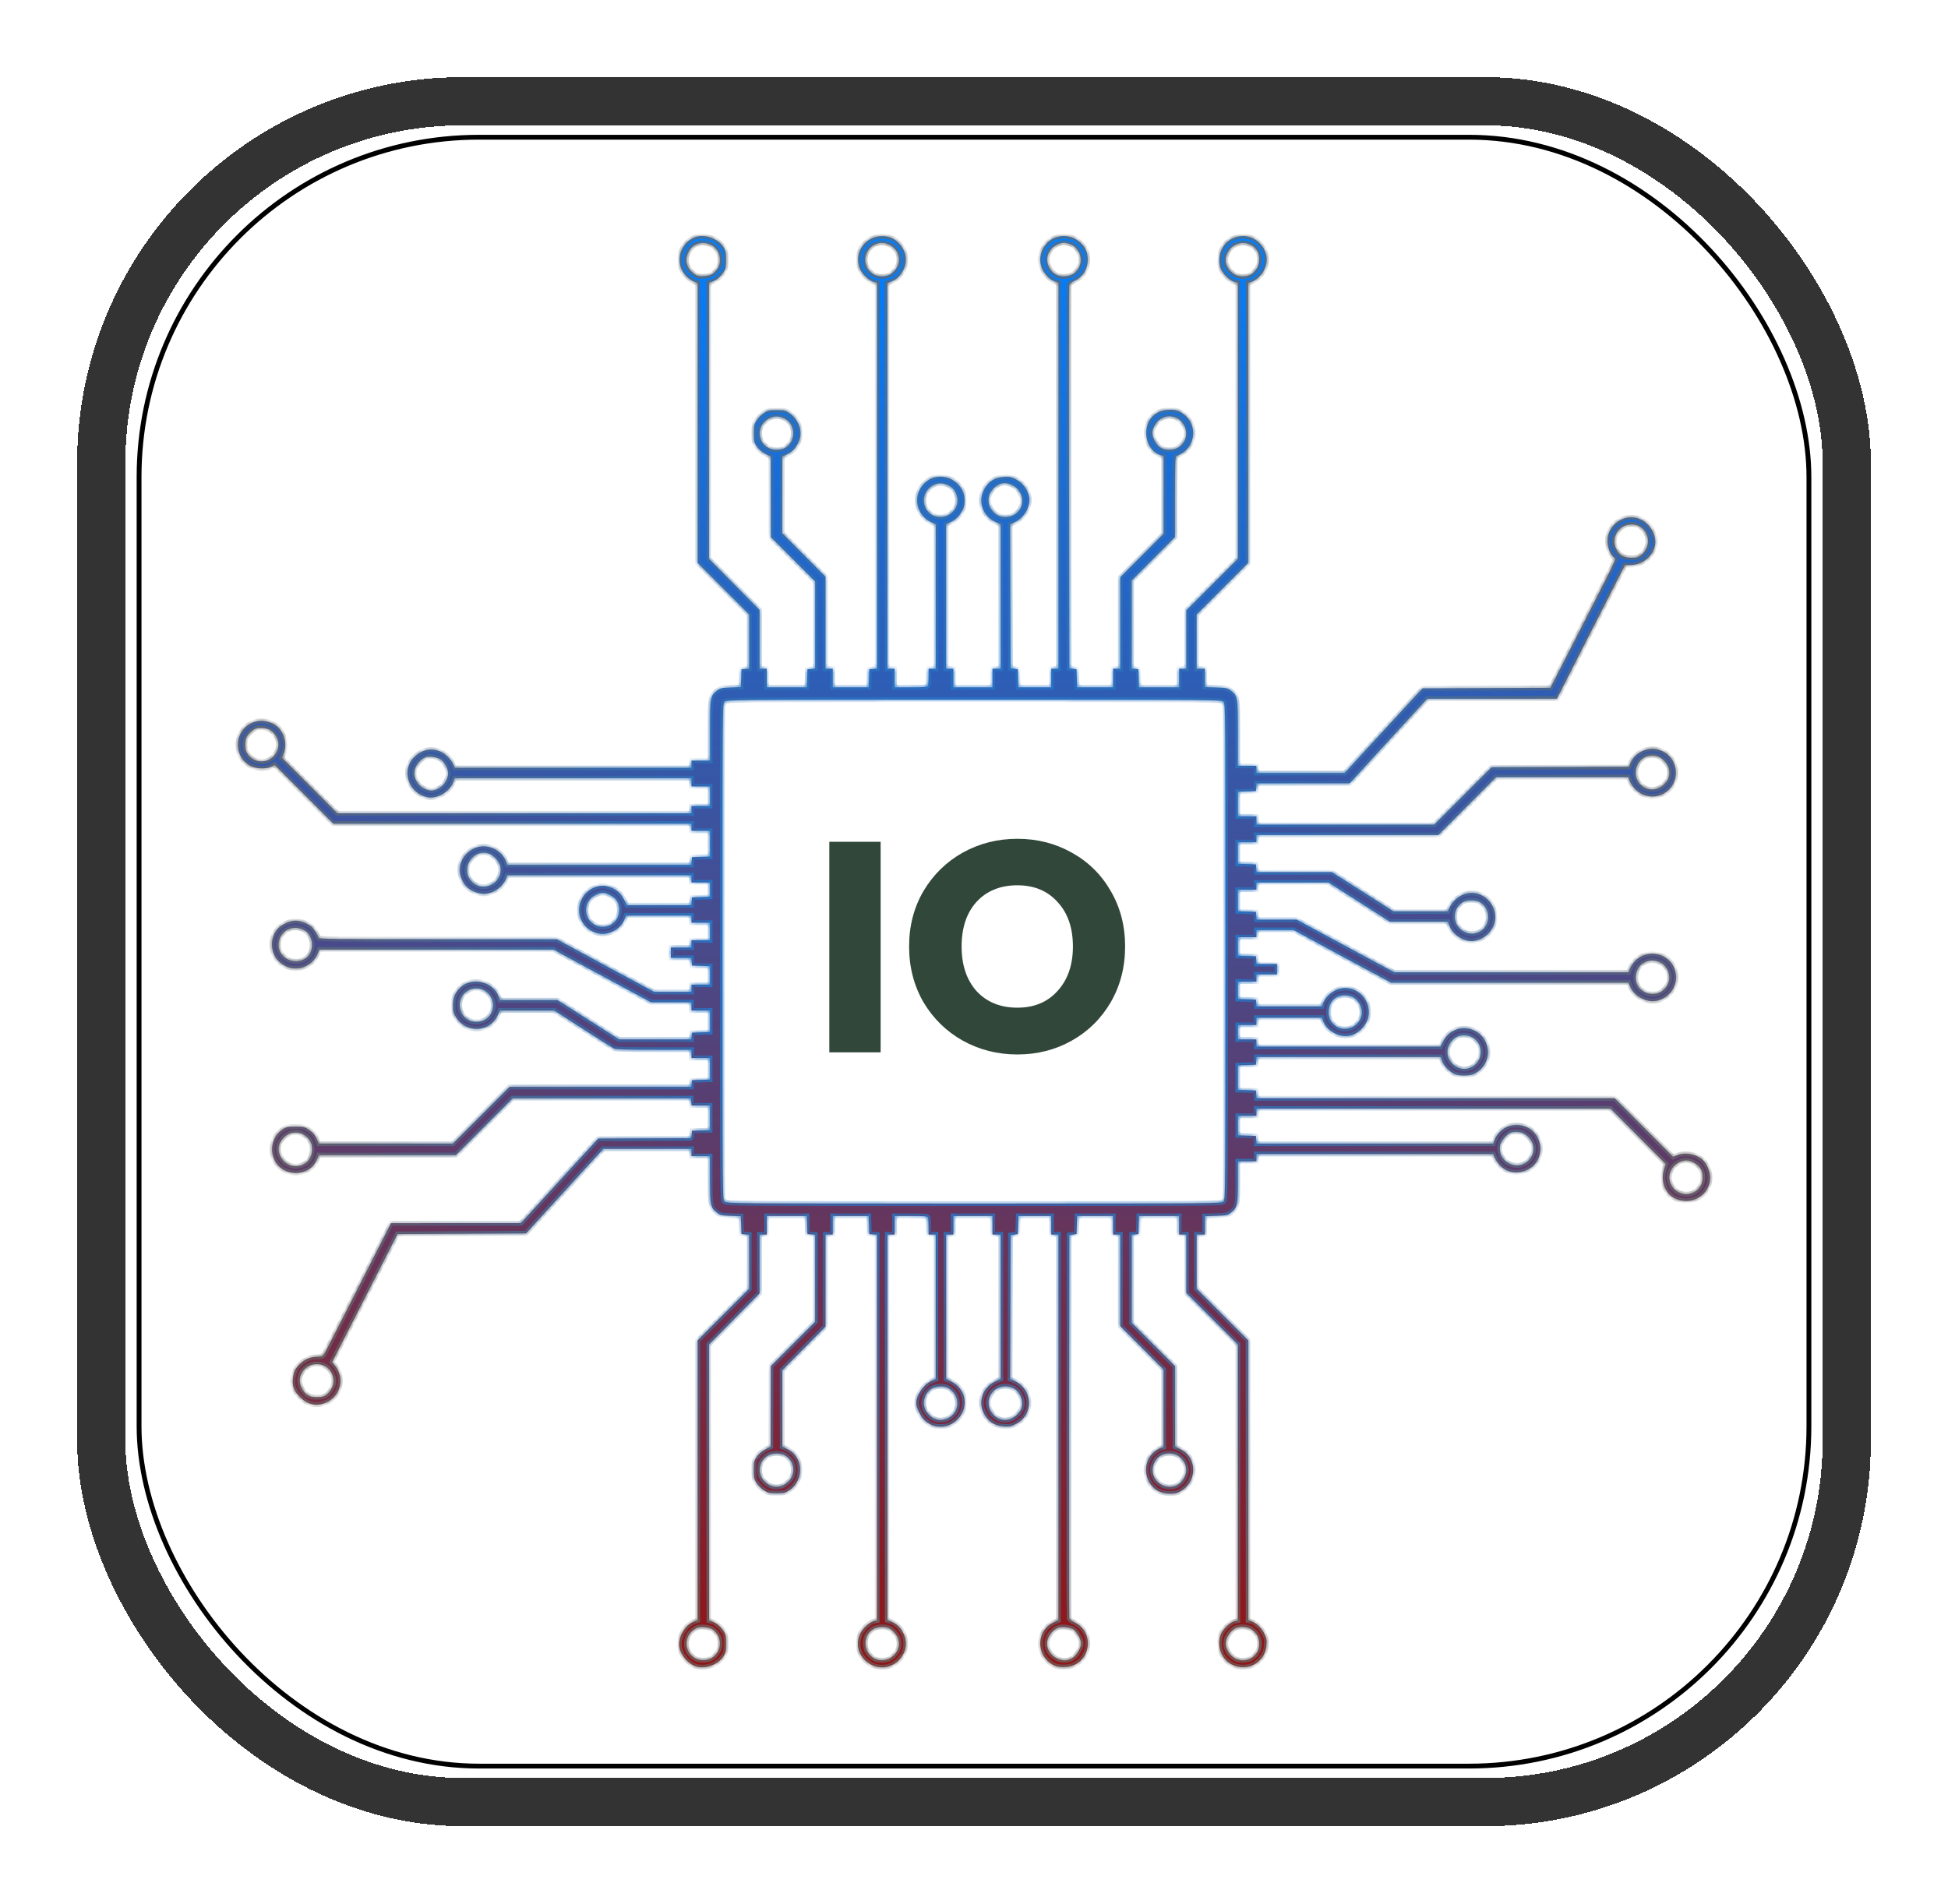 <svg width="404" height="395" viewBox="0 0 404 395" fill="none" xmlns="http://www.w3.org/2000/svg">
<g filter="url(#filter0_d_42_2737)">
<rect x="21" y="21" width="362" height="352.812" rx="75" stroke="#333333" stroke-width="10" shape-rendering="crispEdges"/>
<rect x="28.842" y="28.465" width="346.316" height="337.882" rx="70.5" fill="white"/>
<rect x="28.842" y="28.465" width="346.316" height="337.882" rx="70.5" stroke="black"/>
<mask id="path-4-inside-1_42_2737" fill="white">
<path fill-rule="evenodd" clip-rule="evenodd" d="M143.945 49.28C140.761 50.673 139.921 54.81 142.318 57.285C142.778 57.76 143.501 58.274 143.924 58.427L144.693 58.706V87.738V116.77L150.038 122.121L155.383 127.472V133.082V138.693L154.581 138.76L153.78 138.826L153.718 140.68L153.657 142.534L151.563 142.608C149.678 142.674 149.394 142.739 148.715 143.258C147.303 144.338 147.259 144.588 147.259 151.548V157.78H145.335H143.411V158.53V159.279H118.865H94.321L93.946 158.43C93.741 157.963 93.141 157.201 92.615 156.736C90.48 154.854 87.535 155.122 85.612 157.372C83.201 160.194 84.941 164.674 88.725 165.385C90.636 165.745 93.218 164.25 93.934 162.371L94.296 161.421H118.853H143.411V162.277V163.134H145.335H147.259V165.169V167.203H145.335H143.411V167.953V168.703H106.69H69.97L64.221 162.941L58.472 157.179L58.824 156.297C59.323 155.048 59.267 153.593 58.67 152.31C58.033 150.939 57.114 150.166 55.598 149.725C52.468 148.813 49.342 151.154 49.342 154.41C49.342 156.424 50.269 158.001 51.988 158.906C53.097 159.49 55.321 159.548 56.306 159.018L56.962 158.665L63.039 164.755L69.115 170.844H106.263H143.411V171.594V172.343H145.335H147.259V175.012V177.681L145.388 177.743L143.517 177.805L143.451 178.608L143.385 179.411H124.284H105.184L104.948 178.734C104.091 176.271 100.975 174.878 98.572 175.884C95.342 177.236 94.368 180.829 96.481 183.604C97.23 184.587 98.981 185.408 100.331 185.408C102.347 185.408 104.435 183.905 105.02 182.035L105.171 181.553H124.29H143.411V182.302V183.052H145.335H147.259V184.543V186.033L145.388 186.095L143.517 186.157L143.451 186.96L143.385 187.764H136.697H130.009L129.383 186.537C128.675 185.15 127.595 184.294 126.019 183.872C124.142 183.369 121.888 184.373 120.829 186.183C118.984 189.336 120.851 193.187 124.464 193.683C126.41 193.95 128.708 192.652 129.438 190.873L129.835 189.907L136.623 189.906L143.411 189.905V190.655V191.404H145.335H147.259V193.225V195.045H145.335H143.411V195.795V196.544H141.273H139.135V197.615V198.686H141.26H143.385L143.451 199.489L143.517 200.292L145.388 200.354L147.259 200.416V202.335V204.255H145.335H143.411V205.004V205.754H139.545H135.68L128.268 201.765C124.191 199.572 119.646 197.114 118.169 196.304L115.482 194.831H90.75C68.764 194.831 66.018 194.795 66.018 194.506C66.018 194.108 65.153 192.716 64.599 192.219C63.884 191.58 62.305 190.986 61.314 190.983C60.163 190.98 58.455 191.735 57.638 192.609C55.921 194.443 56 197.612 57.807 199.404C60.434 202.009 64.694 201.051 66 197.562L66.221 196.973H90.527H114.833L116.455 197.867C117.346 198.358 119.808 199.693 121.924 200.832C124.041 201.972 127.853 204.028 130.396 205.4L135.02 207.895H139.215H143.411V208.752V209.609H145.335H147.259V211.849V214.09L145.388 214.152L143.517 214.213L143.451 214.909L143.383 215.605H135.885H128.387L125.155 213.53C123.378 212.389 120.51 210.558 118.78 209.461L115.636 207.467H109.661H103.687L103.451 206.79C102.347 203.618 97.885 202.538 95.448 204.855C94.41 205.842 93.948 206.982 93.942 208.57C93.937 209.782 94.031 210.148 94.574 211.027C96.619 214.341 101.458 214.19 103.134 210.759L103.695 209.609H109.326H114.957L120.904 213.43C124.175 215.532 127.059 217.363 127.313 217.499C127.639 217.674 130.083 217.747 135.593 217.747H143.411V218.604V219.461H145.335H147.259V221.701V223.941L145.388 224.003L143.517 224.065L143.451 224.761L143.383 225.457H124.528H105.673L99.797 231.347L93.921 237.237L80.022 237.231L66.124 237.226L65.67 236.189C65.345 235.448 64.918 234.945 64.173 234.427C63.185 233.74 63.036 233.703 61.279 233.703C59.568 233.703 59.356 233.752 58.5 234.347C56.548 235.702 55.876 238.356 56.918 240.597C58.59 244.195 64.096 244.229 65.665 240.652L66.124 239.602L80.34 239.598L94.556 239.592L100.443 233.698L106.33 227.804L124.817 227.802L143.304 227.801L143.37 228.557L143.436 229.312H145.348H147.259V231.874V234.436L145.388 234.498L143.517 234.559L143.451 235.358C143.402 235.953 143.293 236.149 143.024 236.127C142.825 236.111 138.477 236.117 133.362 236.141L124.062 236.184L117.969 242.839C114.618 246.499 111.01 250.446 109.952 251.609L108.028 253.725L94.559 253.727L81.09 253.729L79.38 257.104C73.209 269.28 67.596 280.269 67.278 280.797C66.939 281.359 66.786 281.421 65.659 281.454C64.269 281.495 63.28 281.919 62.205 282.932C61.281 283.803 60.942 284.473 60.77 285.771C60.549 287.447 60.96 288.57 62.26 289.839C63.961 291.499 65.91 291.823 67.932 290.78C70.721 289.343 71.461 285.788 69.489 283.307L68.874 282.533L72.486 275.466C74.472 271.579 77.524 265.603 79.268 262.187L82.438 255.976L95.767 255.906L109.097 255.836L111.858 252.801C113.376 251.131 116.98 247.187 119.866 244.036L125.114 238.307H134.262H143.411V239.057V239.807H145.335H147.259V244.647C147.259 250.07 147.35 250.5 148.715 251.544C149.394 252.064 149.678 252.129 151.563 252.195L153.657 252.268L153.718 254.122L153.78 255.976L154.581 256.043L155.383 256.109V261.72V267.33L150.038 272.682L144.693 278.033V307.065V336.096L143.924 336.375C142.289 336.967 140.842 339.186 140.847 341.093C140.852 342.77 142.307 344.824 143.992 345.531C145.909 346.336 148.709 345.479 149.93 343.713C150.523 342.854 150.573 342.641 150.573 340.929C150.573 339.315 150.505 338.976 150.055 338.324C149.368 337.331 148.589 336.679 147.74 336.388L147.045 336.149V307.513V278.877L152.283 273.58L157.521 268.282V262.183V256.083H158.269H159.017V254.156V252.228H163.178H167.339L167.4 254.102L167.462 255.976L168.264 256.043L169.066 256.109V265.147V274.184L164.469 278.785L159.873 283.386L159.86 291.741L159.848 300.095L158.766 300.631C158.091 300.965 157.434 301.515 157.015 302.097C156.386 302.971 156.345 303.144 156.345 304.897C156.345 306.579 156.404 306.855 156.935 307.659C157.26 308.15 157.933 308.817 158.432 309.142C159.23 309.661 159.544 309.731 161.064 309.732C162.591 309.733 162.893 309.665 163.681 309.142C166.847 307.043 166.631 302.158 163.303 300.594L162.242 300.095L162.233 292.155L162.224 284.215L166.714 279.687L171.204 275.16V265.622V256.083H171.952H172.7V254.156V252.228H176.433H180.166L180.228 254.102L180.29 255.976L181.092 256.043L181.893 256.109V296.129V336.148L181.228 336.295C180.396 336.478 178.995 337.726 178.475 338.748C177.267 341.12 178.115 343.83 180.493 345.196C182.533 346.368 185.101 345.925 186.628 344.137C187.959 342.579 188.226 340.686 187.373 338.851C186.813 337.646 185.903 336.775 184.779 336.368L184.031 336.096V296.09V256.083H184.779H185.528V254.156V252.228H188.926C191.827 252.228 192.342 252.278 192.453 252.567C192.525 252.754 192.583 253.621 192.583 254.495V256.083H193.331H194.079V271.072V286.061L193.278 286.396C191.624 287.086 190.017 289.405 190.017 291.102C190.017 291.875 190.935 293.796 191.643 294.504C193.566 296.428 196.61 296.406 198.549 294.455C201.05 291.94 200.358 288.015 197.148 286.503L196.217 286.065V271.074V256.083H196.966H197.714V254.156V252.228H201.776H205.838V254.156V256.083H206.693H207.548V271.06V286.036L206.403 286.561C203.95 287.686 202.846 290.523 203.93 292.917C204.771 294.773 206.093 295.706 208.115 295.868C209.272 295.961 209.622 295.896 210.642 295.396C214.431 293.539 214.28 288.2 210.388 286.457L209.486 286.053L209.533 271.122L209.579 256.19L210.328 256.083L211.076 255.976L211.138 254.102L211.2 252.228H214.612H218.024V254.156V256.083H218.772H219.521V296.081V336.078L218.468 336.562C215.327 338.005 214.788 342.344 217.459 344.693C218.479 345.591 219.528 345.895 221.148 345.765C226.158 345.362 227.317 338.507 222.719 336.474C222.222 336.255 221.814 335.909 221.753 335.656C221.695 335.416 221.674 317.437 221.707 295.705L221.766 256.19L222.514 256.083L223.262 255.976L223.324 254.102L223.386 252.228H227.119H230.852V254.156V256.083H231.6H232.348V265.585V275.087L236.838 279.592L241.328 284.096V292.132V300.169L240.603 300.408C240.205 300.54 239.541 300.976 239.129 301.378C236.91 303.536 237.29 307.38 239.891 309.105C240.992 309.835 243.157 310.065 244.321 309.576C248.28 307.914 248.559 302.381 244.773 300.601L243.697 300.095L243.688 291.741L243.679 283.386L239.19 278.892L234.7 274.399V265.255V256.111L235.395 256.043L236.09 255.976L236.151 254.102L236.213 252.228H240.374H244.535V254.156V256.083H245.283H246.031V262.135V268.187L251.376 273.538L256.721 278.889V307.519V336.148L256.055 336.295C255.172 336.489 253.756 337.794 253.271 338.86C252.295 341.008 253.125 343.838 255.09 345.055C256.928 346.193 259.38 346.049 260.9 344.712C261.984 343.757 262.479 342.803 262.628 341.377C262.743 340.277 262.683 339.917 262.219 338.901C261.664 337.688 260.401 336.524 259.353 336.26L258.859 336.136V307.084V278.033L253.514 272.682L248.169 267.33V261.707V256.083H249.024H249.879V254.175V252.266L252.195 252.194C254.323 252.127 254.572 252.075 255.265 251.544C256.606 250.519 256.721 250.016 256.721 245.182V240.877H258.645H260.569V240.128V239.378H285.123H309.676L310.056 240.221C311.388 243.182 314.731 244.082 317.485 242.222C319.104 241.128 319.846 238.92 319.266 236.921C318.469 234.174 315.832 232.79 312.934 233.596C311.819 233.906 310.478 235.152 310.05 236.275L309.683 237.237H285.139H260.595L260.528 236.433L260.462 235.63L258.591 235.568L256.721 235.507V233.48V231.454H258.645H260.569V230.704V229.955H297.289H334.01L339.747 235.705L345.484 241.455L345.143 242.459C344.515 244.313 344.91 246.363 346.153 247.698C347.276 248.903 349.36 249.429 351.052 248.933C354.602 247.892 355.777 244.006 353.461 240.964C352.354 239.51 349.614 238.88 347.763 239.655L346.999 239.975L340.932 233.894L334.865 227.813H297.73H260.595L260.528 227.01L260.462 226.207L258.591 226.145L256.721 226.083V223.53V220.976L258.591 220.915L260.462 220.853L260.528 220.049L260.595 219.246H279.687H298.78L299.143 220.2C299.539 221.238 300.645 222.342 301.755 222.807C302.654 223.183 304.636 223.186 305.526 222.813C307.885 221.822 309.095 219.3 308.38 216.864C307.124 212.583 301.393 211.999 299.336 215.943L298.731 217.104L279.65 217.104L260.569 217.105V216.355V215.605H258.645H256.721V214.106V212.607H258.645H260.569V211.858V211.108H267.367H274.166L274.444 211.879C275.117 213.744 277.622 215.18 279.666 214.873C281.941 214.531 283.872 212.29 283.872 209.992C283.872 206.569 280.656 204.155 277.496 205.206C276.218 205.631 274.84 206.884 274.444 207.982L274.166 208.752H267.381H260.596L260.529 208.056L260.462 207.36L258.591 207.298L256.721 207.236V205.424V203.612H258.645H260.569V202.862V202.113H262.707H264.845V201.042V199.971H262.72H260.595L260.528 199.168L260.462 198.365L258.591 198.303L256.721 198.241V196.322V194.403H258.645H260.569V193.653V192.904H264.426H268.283L270.893 194.324C272.329 195.106 273.984 196.008 274.572 196.329C275.16 196.65 278.533 198.468 282.067 200.369L288.493 203.826H313.117H337.742L338.077 204.629C338.543 205.745 339.379 206.576 340.634 207.171C342.449 208.03 344.346 207.763 345.903 206.427C348.527 204.177 348.022 199.905 344.951 198.372C342.34 197.069 339.185 198.221 338.077 200.881L337.742 201.685H313.453H289.163L281.547 197.589C277.358 195.337 272.806 192.879 271.43 192.128L268.93 190.762H264.762H260.595L260.528 189.959L260.462 189.156L258.591 189.094L256.721 189.032V186.791V184.551H258.645H260.569V183.801V183.052H268.046H275.523L280.179 186.02C282.739 187.653 285.604 189.484 286.545 190.089L288.255 191.19H294.266H300.276L300.639 192.14C301.348 194.001 303.82 195.475 305.722 195.17C308.678 194.697 310.693 191.794 309.959 189.064C308.962 185.355 304.789 184.009 301.976 186.49C301.47 186.936 300.879 187.694 300.663 188.175L300.269 189.049H294.637H289.004L285.102 186.552C282.956 185.18 280.079 183.348 278.708 182.483L276.217 180.91H268.406H260.595L260.528 180.107L260.462 179.304L258.591 179.242L256.721 179.18V176.94V174.699H258.645H260.569V173.95V173.2H279.438H298.306L304.29 167.203L310.273 161.207H323.99H337.706L337.917 161.796C338.899 164.534 341.983 165.95 344.554 164.842C348.984 162.933 348.377 156.49 343.666 155.433C341.457 154.937 338.882 156.277 338.15 158.305C338 158.723 337.823 159.066 337.759 159.067C337.694 159.069 331.268 159.093 323.479 159.121L309.316 159.172L303.381 165.115L297.445 171.058H279.007H260.569V170.202V169.345H258.645H256.721V166.783V164.222L258.591 164.16L260.462 164.098L260.528 163.295L260.595 162.492L270.256 162.487L279.917 162.483L284.834 157.102C287.539 154.142 290.569 150.839 291.569 149.761C292.568 148.683 293.973 147.155 294.69 146.365L295.995 144.93L309.442 144.929L322.89 144.928L324.327 142.091C325.937 138.914 333.408 124.255 335.586 120L337 117.237L338.283 117.201C340.972 117.125 343.299 114.909 343.305 112.417C343.311 110.24 341.556 107.954 339.499 107.46C337.203 106.908 334.966 107.963 333.844 110.127C332.978 111.798 333.396 114.465 334.712 115.657C335.194 116.094 335.976 114.457 325.541 134.864L321.544 142.681L308.289 142.736L295.034 142.791L293.535 144.394C292.71 145.275 289.074 149.226 285.454 153.173L278.872 160.35H269.721H260.569V159.6V158.851H258.645H256.721V152.083C256.721 144.532 256.69 144.348 255.265 143.258C254.572 142.728 254.323 142.675 252.195 142.609L249.879 142.536V140.628V138.719H249.024H248.169V133.095V127.472L253.514 122.121L258.859 116.77V87.718V58.666L259.353 58.542C260.361 58.288 261.66 57.116 262.186 55.983C263.079 54.063 262.814 52.221 261.418 50.632C259.814 48.807 257.199 48.441 255.09 49.748C253.125 50.964 252.295 53.794 253.271 55.943C253.756 57.008 255.172 58.313 256.055 58.507L256.721 58.654V87.284V115.913L251.376 121.264L246.031 126.615V132.667V138.719H245.283H244.535V140.646V142.574H240.374H236.213L236.151 140.7L236.09 138.826L235.395 138.759L234.7 138.692V129.548V120.404L239.19 115.91L243.679 111.416V103.008C243.679 96.238 243.734 94.6 243.958 94.6C244.112 94.6 244.68 94.319 245.222 93.974C247.914 92.264 248.239 88.312 245.859 86.219C244.693 85.194 243.787 84.897 242.173 85.013C239.614 85.196 237.898 86.897 237.731 89.416C237.58 91.711 238.78 93.791 240.603 94.394L241.328 94.633V102.67V110.706L236.838 115.211L232.348 119.715V129.217V138.719H231.6H230.852V140.646V142.574H227.119H223.386L223.324 140.7L223.262 138.826L222.514 138.719L221.766 138.612L221.707 99.098C221.674 77.365 221.695 59.387 221.753 59.146C221.814 58.894 222.222 58.548 222.719 58.328C224.556 57.516 225.604 55.86 225.591 53.788C225.582 52.129 224.924 50.886 223.522 49.88C221.717 48.584 219.079 48.684 217.459 50.109C215.942 51.443 215.363 53.505 215.981 55.37C216.41 56.665 217.667 58.04 218.749 58.398L219.521 58.653V98.686V138.719H218.772H218.024V140.646V142.574H214.612H211.2L211.138 140.7L211.076 138.826L210.328 138.719L209.579 138.612L209.533 123.681L209.486 108.749L210.388 108.345C212.606 107.352 213.981 104.652 213.314 102.6C212.834 101.127 211.918 100.032 210.642 99.406C209.622 98.906 209.272 98.841 208.115 98.934C206.093 99.097 204.771 100.029 203.93 101.886C202.848 104.277 203.95 107.117 206.398 108.239L207.538 108.762L207.546 123.74L207.553 138.719H206.696H205.838V140.646V142.574H201.776H197.714V140.646V138.719H196.966H196.217V123.728V108.737L197.148 108.299C198.261 107.775 199.006 107.024 199.647 105.778C200.322 104.467 200.159 102.418 199.281 101.166C197.438 98.54 193.914 98.101 191.732 100.226C189.194 102.695 189.936 106.879 193.171 108.344L194.079 108.755V123.737V138.719H193.331H192.583V140.308C192.583 141.181 192.525 142.049 192.453 142.235C192.342 142.524 191.827 142.574 188.926 142.574H185.528V140.646V138.719H184.779H184.031V98.712V58.706L184.779 58.435C185.903 58.028 186.813 57.156 187.373 55.951C188.226 54.116 187.959 52.223 186.628 50.665C185.665 49.538 184.471 48.993 182.951 48.987C179.236 48.972 176.837 52.776 178.486 56.064C178.992 57.073 180.396 58.324 181.228 58.507L181.893 58.654V98.673V138.693L181.092 138.76L180.29 138.826L180.228 140.7L180.166 142.574H176.433H172.7V140.646V138.719H171.952H171.204V129.18V119.642L166.714 115.115L162.224 110.588L162.233 102.648L162.242 94.707L163.303 94.208C164.53 93.632 165.492 92.396 165.898 90.875C166.379 89.071 165.419 86.812 163.681 85.66C162.893 85.138 162.591 85.07 161.064 85.07C159.544 85.071 159.23 85.142 158.432 85.661C157.933 85.985 157.26 86.652 156.935 87.143C156.404 87.947 156.345 88.224 156.345 89.905C156.345 91.658 156.386 91.831 157.015 92.705C157.434 93.287 158.091 93.837 158.766 94.172L159.848 94.707L159.86 103.062L159.873 111.416L164.469 116.017L169.066 120.618V129.655V138.693L168.264 138.76L167.462 138.826L167.4 140.7L167.339 142.574H163.178H159.017V140.646V138.719H158.269H157.521V132.62V126.52L152.283 121.223L147.045 115.926V87.289V58.653L147.74 58.415C148.589 58.123 149.368 57.471 150.055 56.478C150.505 55.826 150.573 55.487 150.573 53.874C150.573 52.161 150.523 51.948 149.93 51.09C148.708 49.322 145.834 48.453 143.945 49.28ZM147.515 50.828C149.153 51.666 149.838 53.935 148.925 55.494C148.201 56.729 147.464 57.186 146.032 57.286C145.004 57.358 144.68 57.29 144.072 56.872C142.408 55.728 141.926 54.047 142.765 52.311C143.628 50.525 145.674 49.886 147.515 50.828ZM184.907 51.038C186.65 52.233 186.955 54.438 185.601 56.051C184.858 56.935 184.024 57.335 182.919 57.334C179.881 57.333 178.319 53.801 180.354 51.535C181.535 50.219 183.413 50.014 184.907 51.038ZM222.327 50.817C223.664 51.509 224.464 53.333 224.044 54.736C223.533 56.447 222.329 57.335 220.521 57.335C218.023 57.335 216.37 54.426 217.611 52.215C218.251 51.074 219.908 50.181 221.01 50.382C221.417 50.457 222.01 50.653 222.327 50.817ZM259.667 50.949C262.426 52.648 261.113 57.335 257.879 57.335C256.71 57.335 256.125 57.107 255.293 56.328C252.272 53.502 256.123 48.767 259.667 50.949ZM162.68 86.801C165.162 88.071 165.137 91.706 162.637 93.002C162.304 93.174 161.589 93.315 161.048 93.315C158.003 93.315 156.408 89.825 158.442 87.614C159.616 86.338 161.186 86.037 162.68 86.801ZM244.484 86.967C244.868 87.219 245.385 87.842 245.633 88.35C246.778 90.701 245.131 93.315 242.503 93.315C241.092 93.315 240.115 92.699 239.457 91.394C238.87 90.23 238.85 89.475 239.381 88.434C240.414 86.406 242.65 85.763 244.484 86.967ZM197.093 100.908C198.561 101.877 199.04 104.118 198.083 105.539C197.031 107.104 195.27 107.651 193.574 106.941C192.141 106.341 191.25 104.465 191.694 102.982C192.437 100.497 194.986 99.518 197.093 100.908ZM209.802 100.571C212.652 101.868 212.755 105.778 209.97 106.944C206.321 108.472 203.295 104.005 206.111 101.247C207.211 100.169 208.429 99.946 209.802 100.571ZM340.291 109.362C342.195 110.72 342.268 113.56 340.438 115.042C339.732 115.614 339.467 115.695 338.312 115.692C336.709 115.688 335.765 115.118 335.162 113.789C334.635 112.626 334.654 111.811 335.236 110.655C336.152 108.834 338.655 108.194 340.291 109.362ZM253.728 145.572C254.153 145.998 254.155 146.286 254.155 197.401C254.155 248.516 254.153 248.804 253.728 249.23C253.302 249.656 253.015 249.658 201.99 249.658C150.965 249.658 150.677 249.656 150.252 249.23C149.827 248.804 149.824 248.516 149.824 197.401C149.824 146.286 149.827 145.998 150.252 145.572C150.677 145.146 150.965 145.144 201.99 145.144C253.015 145.144 253.302 145.146 253.728 145.572ZM56.133 151.499C57.999 152.895 58.28 155.123 56.802 156.809C55.23 158.603 52.263 158.205 51.151 156.052C50.754 155.283 50.748 153.649 51.139 152.897C51.514 152.174 52.279 151.449 52.977 151.155C53.759 150.826 55.483 151.013 56.133 151.499ZM344.018 157.001C344.402 157.162 344.974 157.6 345.289 157.975C346.619 159.559 346.518 161.429 345.028 162.778C343.677 164 341.825 164.088 340.526 162.993C339.63 162.238 339.245 161.411 339.245 160.243C339.245 157.681 341.684 156.024 344.018 157.001ZM91.45 157.559C92.242 158.124 92.944 159.489 92.951 160.477C92.953 160.841 92.734 161.559 92.463 162.072C91.905 163.129 90.542 163.991 89.428 163.991C89.053 163.991 88.328 163.769 87.816 163.498C86.746 162.931 85.9 161.57 85.9 160.415C85.9 159.095 86.948 157.604 88.252 157.066C88.944 156.781 90.749 157.059 91.45 157.559ZM101.571 177.13C102.507 177.522 103.593 178.807 103.765 179.728C104.448 183.375 99.794 185.481 97.554 182.538C95.462 179.79 98.418 175.811 101.571 177.13ZM126.527 185.675C127.83 186.335 128.445 187.313 128.445 188.727C128.445 191.431 125.644 193.119 123.324 191.813C120.806 190.395 120.976 186.801 123.618 185.6C124.766 185.078 125.378 185.094 126.527 185.675ZM307.118 187.26C308.059 187.963 308.513 188.748 308.619 189.851C308.925 193.041 305.384 194.877 302.951 192.791C301.028 191.142 301.355 188.178 303.586 187.038C304.511 186.565 306.343 186.68 307.118 187.26ZM63.19 193.016C65.048 194.116 65.257 197.31 63.557 198.65C61.08 200.601 57.323 198.535 57.809 195.489C58.224 192.892 60.901 191.662 63.19 193.016ZM344.41 199.674C345.679 200.317 346.49 202.139 346.114 203.502C345.457 205.887 342.969 206.903 340.841 205.654C339.792 205.038 339.245 204.044 339.245 202.755C339.245 200.018 341.929 198.417 344.41 199.674ZM100.439 205.436C101.642 206.052 102.475 207.665 102.257 208.958C101.943 210.819 100.633 211.962 98.813 211.964C96.945 211.965 95.539 210.668 95.358 208.778C95.095 206.033 97.943 204.16 100.439 205.436ZM280.06 206.617C281.67 207.065 282.804 209.133 282.348 210.789C281.679 213.214 278.67 214.243 276.816 212.68C275.92 211.925 275.534 211.098 275.534 209.93C275.534 207.436 277.592 205.93 280.06 206.617ZM305.247 215.124C307.315 216.165 307.743 219.002 306.088 220.698C304.778 222.04 302.796 222.087 301.383 220.809C298.35 218.063 301.597 213.287 305.247 215.124ZM316.583 235.494C318.205 236.784 318.517 238.803 317.335 240.356C315.098 243.294 310.436 241.192 311.118 237.553C311.297 236.598 312.555 235.164 313.454 234.89C314.471 234.581 315.743 234.826 316.583 235.494ZM63.337 235.609C64.319 236.36 64.735 237.194 64.735 238.414C64.735 242.419 59.424 243.248 57.982 239.468C57.543 238.316 57.773 237.24 58.69 236.147C59.869 234.744 61.897 234.509 63.337 235.609ZM351.223 241.145C352.527 241.805 353.141 242.783 353.141 244.197C353.141 247.451 349.335 248.923 347.121 246.526C345.519 244.79 346.113 242.071 348.314 241.069C349.462 240.547 350.074 240.563 351.223 241.145ZM67.69 283.54C68.528 284.059 69.215 285.388 69.216 286.495C69.218 287.401 68.484 288.754 67.659 289.367C67.195 289.711 66.741 289.815 65.697 289.815C64.116 289.815 63.416 289.416 62.654 288.082C60.83 284.886 64.507 281.569 67.69 283.54ZM196.875 288.053C199.662 289.934 198.853 293.933 195.566 294.528C193.302 294.937 191.031 292.38 191.694 290.165C192.207 288.449 193.36 287.59 195.17 287.575C195.85 287.569 196.377 287.717 196.875 288.053ZM209.986 287.865C211.499 288.498 212.371 290.51 211.836 292.135C211.526 293.076 210.392 294.105 209.307 294.43C207.043 295.11 204.719 292.967 205.049 290.505C205.352 288.244 207.784 286.943 209.986 287.865ZM162.637 301.801C164.75 302.896 165.198 305.626 163.538 307.289C162.025 308.805 160.073 308.806 158.562 307.292C156.383 305.11 157.907 301.49 161.006 301.488C161.57 301.488 162.304 301.628 162.637 301.801ZM244.323 301.969C245.944 303.075 246.445 304.795 245.627 306.452C244.547 308.637 242.022 309.1 240.152 307.455C238.45 305.959 238.75 303.129 240.738 301.914C241.723 301.312 243.397 301.338 244.323 301.969ZM147.85 338.037C150.629 340.102 149.207 344.426 145.762 344.383C143.718 344.358 142.168 342.583 142.399 340.534C142.524 339.425 143.02 338.654 144.072 337.93C144.68 337.512 145.004 337.444 146.032 337.516C146.827 337.572 147.472 337.757 147.85 338.037ZM184.444 337.781C185.263 338.205 186.109 339.251 186.355 340.141C187.014 342.532 184.508 344.969 182.066 344.31C179.035 343.492 178.511 339.251 181.267 337.843C182.161 337.386 183.627 337.358 184.444 337.781ZM222.677 338.029C223.371 338.536 224.224 340.116 224.224 340.894C224.224 341.741 223.341 343.301 222.572 343.812C221.411 344.585 220.491 344.642 219.22 344.019C216.61 342.74 216.437 339.602 218.885 337.936C219.506 337.513 219.829 337.444 220.86 337.516C221.641 337.571 222.306 337.759 222.677 338.029ZM259.502 337.949C260.557 338.669 261.045 339.457 261.157 340.626C261.47 343.889 257.627 345.7 255.312 343.381C254.361 342.429 254.005 341.169 254.356 339.997C254.625 339.097 255.589 337.998 256.396 337.67C257.272 337.314 258.767 337.449 259.502 337.949Z"/>
</mask>
<path fill-rule="evenodd" clip-rule="evenodd" d="M143.945 49.28C140.761 50.673 139.921 54.81 142.318 57.285C142.778 57.76 143.501 58.274 143.924 58.427L144.693 58.706V87.738V116.77L150.038 122.121L155.383 127.472V133.082V138.693L154.581 138.76L153.78 138.826L153.718 140.68L153.657 142.534L151.563 142.608C149.678 142.674 149.394 142.739 148.715 143.258C147.303 144.338 147.259 144.588 147.259 151.548V157.78H145.335H143.411V158.53V159.279H118.865H94.321L93.946 158.43C93.741 157.963 93.141 157.201 92.615 156.736C90.48 154.854 87.535 155.122 85.612 157.372C83.201 160.194 84.941 164.674 88.725 165.385C90.636 165.745 93.218 164.25 93.934 162.371L94.296 161.421H118.853H143.411V162.277V163.134H145.335H147.259V165.169V167.203H145.335H143.411V167.953V168.703H106.69H69.97L64.221 162.941L58.472 157.179L58.824 156.297C59.323 155.048 59.267 153.593 58.67 152.31C58.033 150.939 57.114 150.166 55.598 149.725C52.468 148.813 49.342 151.154 49.342 154.41C49.342 156.424 50.269 158.001 51.988 158.906C53.097 159.49 55.321 159.548 56.306 159.018L56.962 158.665L63.039 164.755L69.115 170.844H106.263H143.411V171.594V172.343H145.335H147.259V175.012V177.681L145.388 177.743L143.517 177.805L143.451 178.608L143.385 179.411H124.284H105.184L104.948 178.734C104.091 176.271 100.975 174.878 98.572 175.884C95.342 177.236 94.368 180.829 96.481 183.604C97.23 184.587 98.981 185.408 100.331 185.408C102.347 185.408 104.435 183.905 105.02 182.035L105.171 181.553H124.29H143.411V182.302V183.052H145.335H147.259V184.543V186.033L145.388 186.095L143.517 186.157L143.451 186.96L143.385 187.764H136.697H130.009L129.383 186.537C128.675 185.15 127.595 184.294 126.019 183.872C124.142 183.369 121.888 184.373 120.829 186.183C118.984 189.336 120.851 193.187 124.464 193.683C126.41 193.95 128.708 192.652 129.438 190.873L129.835 189.907L136.623 189.906L143.411 189.905V190.655V191.404H145.335H147.259V193.225V195.045H145.335H143.411V195.795V196.544H141.273H139.135V197.615V198.686H141.26H143.385L143.451 199.489L143.517 200.292L145.388 200.354L147.259 200.416V202.335V204.255H145.335H143.411V205.004V205.754H139.545H135.68L128.268 201.765C124.191 199.572 119.646 197.114 118.169 196.304L115.482 194.831H90.75C68.764 194.831 66.018 194.795 66.018 194.506C66.018 194.108 65.153 192.716 64.599 192.219C63.884 191.58 62.305 190.986 61.314 190.983C60.163 190.98 58.455 191.735 57.638 192.609C55.921 194.443 56 197.612 57.807 199.404C60.434 202.009 64.694 201.051 66 197.562L66.221 196.973H90.527H114.833L116.455 197.867C117.346 198.358 119.808 199.693 121.924 200.832C124.041 201.972 127.853 204.028 130.396 205.4L135.02 207.895H139.215H143.411V208.752V209.609H145.335H147.259V211.849V214.09L145.388 214.152L143.517 214.213L143.451 214.909L143.383 215.605H135.885H128.387L125.155 213.53C123.378 212.389 120.51 210.558 118.78 209.461L115.636 207.467H109.661H103.687L103.451 206.79C102.347 203.618 97.885 202.538 95.448 204.855C94.41 205.842 93.948 206.982 93.942 208.57C93.937 209.782 94.031 210.148 94.574 211.027C96.619 214.341 101.458 214.19 103.134 210.759L103.695 209.609H109.326H114.957L120.904 213.43C124.175 215.532 127.059 217.363 127.313 217.499C127.639 217.674 130.083 217.747 135.593 217.747H143.411V218.604V219.461H145.335H147.259V221.701V223.941L145.388 224.003L143.517 224.065L143.451 224.761L143.383 225.457H124.528H105.673L99.797 231.347L93.921 237.237L80.022 237.231L66.124 237.226L65.67 236.189C65.345 235.448 64.918 234.945 64.173 234.427C63.185 233.74 63.036 233.703 61.279 233.703C59.568 233.703 59.356 233.752 58.5 234.347C56.548 235.702 55.876 238.356 56.918 240.597C58.59 244.195 64.096 244.229 65.665 240.652L66.124 239.602L80.34 239.598L94.556 239.592L100.443 233.698L106.33 227.804L124.817 227.802L143.304 227.801L143.37 228.557L143.436 229.312H145.348H147.259V231.874V234.436L145.388 234.498L143.517 234.559L143.451 235.358C143.402 235.953 143.293 236.149 143.024 236.127C142.825 236.111 138.477 236.117 133.362 236.141L124.062 236.184L117.969 242.839C114.618 246.499 111.01 250.446 109.952 251.609L108.028 253.725L94.559 253.727L81.09 253.729L79.38 257.104C73.209 269.28 67.596 280.269 67.278 280.797C66.939 281.359 66.786 281.421 65.659 281.454C64.269 281.495 63.28 281.919 62.205 282.932C61.281 283.803 60.942 284.473 60.77 285.771C60.549 287.447 60.96 288.57 62.26 289.839C63.961 291.499 65.91 291.823 67.932 290.78C70.721 289.343 71.461 285.788 69.489 283.307L68.874 282.533L72.486 275.466C74.472 271.579 77.524 265.603 79.268 262.187L82.438 255.976L95.767 255.906L109.097 255.836L111.858 252.801C113.376 251.131 116.98 247.187 119.866 244.036L125.114 238.307H134.262H143.411V239.057V239.807H145.335H147.259V244.647C147.259 250.07 147.35 250.5 148.715 251.544C149.394 252.064 149.678 252.129 151.563 252.195L153.657 252.268L153.718 254.122L153.78 255.976L154.581 256.043L155.383 256.109V261.72V267.33L150.038 272.682L144.693 278.033V307.065V336.096L143.924 336.375C142.289 336.967 140.842 339.186 140.847 341.093C140.852 342.77 142.307 344.824 143.992 345.531C145.909 346.336 148.709 345.479 149.93 343.713C150.523 342.854 150.573 342.641 150.573 340.929C150.573 339.315 150.505 338.976 150.055 338.324C149.368 337.331 148.589 336.679 147.74 336.388L147.045 336.149V307.513V278.877L152.283 273.58L157.521 268.282V262.183V256.083H158.269H159.017V254.156V252.228H163.178H167.339L167.4 254.102L167.462 255.976L168.264 256.043L169.066 256.109V265.147V274.184L164.469 278.785L159.873 283.386L159.86 291.741L159.848 300.095L158.766 300.631C158.091 300.965 157.434 301.515 157.015 302.097C156.386 302.971 156.345 303.144 156.345 304.897C156.345 306.579 156.404 306.855 156.935 307.659C157.26 308.15 157.933 308.817 158.432 309.142C159.23 309.661 159.544 309.731 161.064 309.732C162.591 309.733 162.893 309.665 163.681 309.142C166.847 307.043 166.631 302.158 163.303 300.594L162.242 300.095L162.233 292.155L162.224 284.215L166.714 279.687L171.204 275.16V265.622V256.083H171.952H172.7V254.156V252.228H176.433H180.166L180.228 254.102L180.29 255.976L181.092 256.043L181.893 256.109V296.129V336.148L181.228 336.295C180.396 336.478 178.995 337.726 178.475 338.748C177.267 341.12 178.115 343.83 180.493 345.196C182.533 346.368 185.101 345.925 186.628 344.137C187.959 342.579 188.226 340.686 187.373 338.851C186.813 337.646 185.903 336.775 184.779 336.368L184.031 336.096V296.09V256.083H184.779H185.528V254.156V252.228H188.926C191.827 252.228 192.342 252.278 192.453 252.567C192.525 252.754 192.583 253.621 192.583 254.495V256.083H193.331H194.079V271.072V286.061L193.278 286.396C191.624 287.086 190.017 289.405 190.017 291.102C190.017 291.875 190.935 293.796 191.643 294.504C193.566 296.428 196.61 296.406 198.549 294.455C201.05 291.94 200.358 288.015 197.148 286.503L196.217 286.065V271.074V256.083H196.966H197.714V254.156V252.228H201.776H205.838V254.156V256.083H206.693H207.548V271.06V286.036L206.403 286.561C203.95 287.686 202.846 290.523 203.93 292.917C204.771 294.773 206.093 295.706 208.115 295.868C209.272 295.961 209.622 295.896 210.642 295.396C214.431 293.539 214.28 288.2 210.388 286.457L209.486 286.053L209.533 271.122L209.579 256.19L210.328 256.083L211.076 255.976L211.138 254.102L211.2 252.228H214.612H218.024V254.156V256.083H218.772H219.521V296.081V336.078L218.468 336.562C215.327 338.005 214.788 342.344 217.459 344.693C218.479 345.591 219.528 345.895 221.148 345.765C226.158 345.362 227.317 338.507 222.719 336.474C222.222 336.255 221.814 335.909 221.753 335.656C221.695 335.416 221.674 317.437 221.707 295.705L221.766 256.19L222.514 256.083L223.262 255.976L223.324 254.102L223.386 252.228H227.119H230.852V254.156V256.083H231.6H232.348V265.585V275.087L236.838 279.592L241.328 284.096V292.132V300.169L240.603 300.408C240.205 300.54 239.541 300.976 239.129 301.378C236.91 303.536 237.29 307.38 239.891 309.105C240.992 309.835 243.157 310.065 244.321 309.576C248.28 307.914 248.559 302.381 244.773 300.601L243.697 300.095L243.688 291.741L243.679 283.386L239.19 278.892L234.7 274.399V265.255V256.111L235.395 256.043L236.09 255.976L236.151 254.102L236.213 252.228H240.374H244.535V254.156V256.083H245.283H246.031V262.135V268.187L251.376 273.538L256.721 278.889V307.519V336.148L256.055 336.295C255.172 336.489 253.756 337.794 253.271 338.86C252.295 341.008 253.125 343.838 255.09 345.055C256.928 346.193 259.38 346.049 260.9 344.712C261.984 343.757 262.479 342.803 262.628 341.377C262.743 340.277 262.683 339.917 262.219 338.901C261.664 337.688 260.401 336.524 259.353 336.26L258.859 336.136V307.084V278.033L253.514 272.682L248.169 267.33V261.707V256.083H249.024H249.879V254.175V252.266L252.195 252.194C254.323 252.127 254.572 252.075 255.265 251.544C256.606 250.519 256.721 250.016 256.721 245.182V240.877H258.645H260.569V240.128V239.378H285.123H309.676L310.056 240.221C311.388 243.182 314.731 244.082 317.485 242.222C319.104 241.128 319.846 238.92 319.266 236.921C318.469 234.174 315.832 232.79 312.934 233.596C311.819 233.906 310.478 235.152 310.05 236.275L309.683 237.237H285.139H260.595L260.528 236.433L260.462 235.63L258.591 235.568L256.721 235.507V233.48V231.454H258.645H260.569V230.704V229.955H297.289H334.01L339.747 235.705L345.484 241.455L345.143 242.459C344.515 244.313 344.91 246.363 346.153 247.698C347.276 248.903 349.36 249.429 351.052 248.933C354.602 247.892 355.777 244.006 353.461 240.964C352.354 239.51 349.614 238.88 347.763 239.655L346.999 239.975L340.932 233.894L334.865 227.813H297.73H260.595L260.528 227.01L260.462 226.207L258.591 226.145L256.721 226.083V223.53V220.976L258.591 220.915L260.462 220.853L260.528 220.049L260.595 219.246H279.687H298.78L299.143 220.2C299.539 221.238 300.645 222.342 301.755 222.807C302.654 223.183 304.636 223.186 305.526 222.813C307.885 221.822 309.095 219.3 308.38 216.864C307.124 212.583 301.393 211.999 299.336 215.943L298.731 217.104L279.65 217.104L260.569 217.105V216.355V215.605H258.645H256.721V214.106V212.607H258.645H260.569V211.858V211.108H267.367H274.166L274.444 211.879C275.117 213.744 277.622 215.18 279.666 214.873C281.941 214.531 283.872 212.29 283.872 209.992C283.872 206.569 280.656 204.155 277.496 205.206C276.218 205.631 274.84 206.884 274.444 207.982L274.166 208.752H267.381H260.596L260.529 208.056L260.462 207.36L258.591 207.298L256.721 207.236V205.424V203.612H258.645H260.569V202.862V202.113H262.707H264.845V201.042V199.971H262.72H260.595L260.528 199.168L260.462 198.365L258.591 198.303L256.721 198.241V196.322V194.403H258.645H260.569V193.653V192.904H264.426H268.283L270.893 194.324C272.329 195.106 273.984 196.008 274.572 196.329C275.16 196.65 278.533 198.468 282.067 200.369L288.493 203.826H313.117H337.742L338.077 204.629C338.543 205.745 339.379 206.576 340.634 207.171C342.449 208.03 344.346 207.763 345.903 206.427C348.527 204.177 348.022 199.905 344.951 198.372C342.34 197.069 339.185 198.221 338.077 200.881L337.742 201.685H313.453H289.163L281.547 197.589C277.358 195.337 272.806 192.879 271.43 192.128L268.93 190.762H264.762H260.595L260.528 189.959L260.462 189.156L258.591 189.094L256.721 189.032V186.791V184.551H258.645H260.569V183.801V183.052H268.046H275.523L280.179 186.02C282.739 187.653 285.604 189.484 286.545 190.089L288.255 191.19H294.266H300.276L300.639 192.14C301.348 194.001 303.82 195.475 305.722 195.17C308.678 194.697 310.693 191.794 309.959 189.064C308.962 185.355 304.789 184.009 301.976 186.49C301.47 186.936 300.879 187.694 300.663 188.175L300.269 189.049H294.637H289.004L285.102 186.552C282.956 185.18 280.079 183.348 278.708 182.483L276.217 180.91H268.406H260.595L260.528 180.107L260.462 179.304L258.591 179.242L256.721 179.18V176.94V174.699H258.645H260.569V173.95V173.2H279.438H298.306L304.29 167.203L310.273 161.207H323.99H337.706L337.917 161.796C338.899 164.534 341.983 165.95 344.554 164.842C348.984 162.933 348.377 156.49 343.666 155.433C341.457 154.937 338.882 156.277 338.15 158.305C338 158.723 337.823 159.066 337.759 159.067C337.694 159.069 331.268 159.093 323.479 159.121L309.316 159.172L303.381 165.115L297.445 171.058H279.007H260.569V170.202V169.345H258.645H256.721V166.783V164.222L258.591 164.16L260.462 164.098L260.528 163.295L260.595 162.492L270.256 162.487L279.917 162.483L284.834 157.102C287.539 154.142 290.569 150.839 291.569 149.761C292.568 148.683 293.973 147.155 294.69 146.365L295.995 144.93L309.442 144.929L322.89 144.928L324.327 142.091C325.937 138.914 333.408 124.255 335.586 120L337 117.237L338.283 117.201C340.972 117.125 343.299 114.909 343.305 112.417C343.311 110.24 341.556 107.954 339.499 107.46C337.203 106.908 334.966 107.963 333.844 110.127C332.978 111.798 333.396 114.465 334.712 115.657C335.194 116.094 335.976 114.457 325.541 134.864L321.544 142.681L308.289 142.736L295.034 142.791L293.535 144.394C292.71 145.275 289.074 149.226 285.454 153.173L278.872 160.35H269.721H260.569V159.6V158.851H258.645H256.721V152.083C256.721 144.532 256.69 144.348 255.265 143.258C254.572 142.728 254.323 142.675 252.195 142.609L249.879 142.536V140.628V138.719H249.024H248.169V133.095V127.472L253.514 122.121L258.859 116.77V87.718V58.666L259.353 58.542C260.361 58.288 261.66 57.116 262.186 55.983C263.079 54.063 262.814 52.221 261.418 50.632C259.814 48.807 257.199 48.441 255.09 49.748C253.125 50.964 252.295 53.794 253.271 55.943C253.756 57.008 255.172 58.313 256.055 58.507L256.721 58.654V87.284V115.913L251.376 121.264L246.031 126.615V132.667V138.719H245.283H244.535V140.646V142.574H240.374H236.213L236.151 140.7L236.09 138.826L235.395 138.759L234.7 138.692V129.548V120.404L239.19 115.91L243.679 111.416V103.008C243.679 96.238 243.734 94.6 243.958 94.6C244.112 94.6 244.68 94.319 245.222 93.974C247.914 92.264 248.239 88.312 245.859 86.219C244.693 85.194 243.787 84.897 242.173 85.013C239.614 85.196 237.898 86.897 237.731 89.416C237.58 91.711 238.78 93.791 240.603 94.394L241.328 94.633V102.67V110.706L236.838 115.211L232.348 119.715V129.217V138.719H231.6H230.852V140.646V142.574H227.119H223.386L223.324 140.7L223.262 138.826L222.514 138.719L221.766 138.612L221.707 99.098C221.674 77.365 221.695 59.387 221.753 59.146C221.814 58.894 222.222 58.548 222.719 58.328C224.556 57.516 225.604 55.86 225.591 53.788C225.582 52.129 224.924 50.886 223.522 49.88C221.717 48.584 219.079 48.684 217.459 50.109C215.942 51.443 215.363 53.505 215.981 55.37C216.41 56.665 217.667 58.04 218.749 58.398L219.521 58.653V98.686V138.719H218.772H218.024V140.646V142.574H214.612H211.2L211.138 140.7L211.076 138.826L210.328 138.719L209.579 138.612L209.533 123.681L209.486 108.749L210.388 108.345C212.606 107.352 213.981 104.652 213.314 102.6C212.834 101.127 211.918 100.032 210.642 99.406C209.622 98.906 209.272 98.841 208.115 98.934C206.093 99.097 204.771 100.029 203.93 101.886C202.848 104.277 203.95 107.117 206.398 108.239L207.538 108.762L207.546 123.74L207.553 138.719H206.696H205.838V140.646V142.574H201.776H197.714V140.646V138.719H196.966H196.217V123.728V108.737L197.148 108.299C198.261 107.775 199.006 107.024 199.647 105.778C200.322 104.467 200.159 102.418 199.281 101.166C197.438 98.54 193.914 98.101 191.732 100.226C189.194 102.695 189.936 106.879 193.171 108.344L194.079 108.755V123.737V138.719H193.331H192.583V140.308C192.583 141.181 192.525 142.049 192.453 142.235C192.342 142.524 191.827 142.574 188.926 142.574H185.528V140.646V138.719H184.779H184.031V98.712V58.706L184.779 58.435C185.903 58.028 186.813 57.156 187.373 55.951C188.226 54.116 187.959 52.223 186.628 50.665C185.665 49.538 184.471 48.993 182.951 48.987C179.236 48.972 176.837 52.776 178.486 56.064C178.992 57.073 180.396 58.324 181.228 58.507L181.893 58.654V98.673V138.693L181.092 138.76L180.29 138.826L180.228 140.7L180.166 142.574H176.433H172.7V140.646V138.719H171.952H171.204V129.18V119.642L166.714 115.115L162.224 110.588L162.233 102.648L162.242 94.707L163.303 94.208C164.53 93.632 165.492 92.396 165.898 90.875C166.379 89.071 165.419 86.812 163.681 85.66C162.893 85.138 162.591 85.07 161.064 85.07C159.544 85.071 159.23 85.142 158.432 85.661C157.933 85.985 157.26 86.652 156.935 87.143C156.404 87.947 156.345 88.224 156.345 89.905C156.345 91.658 156.386 91.831 157.015 92.705C157.434 93.287 158.091 93.837 158.766 94.172L159.848 94.707L159.86 103.062L159.873 111.416L164.469 116.017L169.066 120.618V129.655V138.693L168.264 138.76L167.462 138.826L167.4 140.7L167.339 142.574H163.178H159.017V140.646V138.719H158.269H157.521V132.62V126.52L152.283 121.223L147.045 115.926V87.289V58.653L147.74 58.415C148.589 58.123 149.368 57.471 150.055 56.478C150.505 55.826 150.573 55.487 150.573 53.874C150.573 52.161 150.523 51.948 149.93 51.09C148.708 49.322 145.834 48.453 143.945 49.28ZM147.515 50.828C149.153 51.666 149.838 53.935 148.925 55.494C148.201 56.729 147.464 57.186 146.032 57.286C145.004 57.358 144.68 57.29 144.072 56.872C142.408 55.728 141.926 54.047 142.765 52.311C143.628 50.525 145.674 49.886 147.515 50.828ZM184.907 51.038C186.65 52.233 186.955 54.438 185.601 56.051C184.858 56.935 184.024 57.335 182.919 57.334C179.881 57.333 178.319 53.801 180.354 51.535C181.535 50.219 183.413 50.014 184.907 51.038ZM222.327 50.817C223.664 51.509 224.464 53.333 224.044 54.736C223.533 56.447 222.329 57.335 220.521 57.335C218.023 57.335 216.37 54.426 217.611 52.215C218.251 51.074 219.908 50.181 221.01 50.382C221.417 50.457 222.01 50.653 222.327 50.817ZM259.667 50.949C262.426 52.648 261.113 57.335 257.879 57.335C256.71 57.335 256.125 57.107 255.293 56.328C252.272 53.502 256.123 48.767 259.667 50.949ZM162.68 86.801C165.162 88.071 165.137 91.706 162.637 93.002C162.304 93.174 161.589 93.315 161.048 93.315C158.003 93.315 156.408 89.825 158.442 87.614C159.616 86.338 161.186 86.037 162.68 86.801ZM244.484 86.967C244.868 87.219 245.385 87.842 245.633 88.35C246.778 90.701 245.131 93.315 242.503 93.315C241.092 93.315 240.115 92.699 239.457 91.394C238.87 90.23 238.85 89.475 239.381 88.434C240.414 86.406 242.65 85.763 244.484 86.967ZM197.093 100.908C198.561 101.877 199.04 104.118 198.083 105.539C197.031 107.104 195.27 107.651 193.574 106.941C192.141 106.341 191.25 104.465 191.694 102.982C192.437 100.497 194.986 99.518 197.093 100.908ZM209.802 100.571C212.652 101.868 212.755 105.778 209.97 106.944C206.321 108.472 203.295 104.005 206.111 101.247C207.211 100.169 208.429 99.946 209.802 100.571ZM340.291 109.362C342.195 110.72 342.268 113.56 340.438 115.042C339.732 115.614 339.467 115.695 338.312 115.692C336.709 115.688 335.765 115.118 335.162 113.789C334.635 112.626 334.654 111.811 335.236 110.655C336.152 108.834 338.655 108.194 340.291 109.362ZM253.728 145.572C254.153 145.998 254.155 146.286 254.155 197.401C254.155 248.516 254.153 248.804 253.728 249.23C253.302 249.656 253.015 249.658 201.99 249.658C150.965 249.658 150.677 249.656 150.252 249.23C149.827 248.804 149.824 248.516 149.824 197.401C149.824 146.286 149.827 145.998 150.252 145.572C150.677 145.146 150.965 145.144 201.99 145.144C253.015 145.144 253.302 145.146 253.728 145.572ZM56.133 151.499C57.999 152.895 58.28 155.123 56.802 156.809C55.23 158.603 52.263 158.205 51.151 156.052C50.754 155.283 50.748 153.649 51.139 152.897C51.514 152.174 52.279 151.449 52.977 151.155C53.759 150.826 55.483 151.013 56.133 151.499ZM344.018 157.001C344.402 157.162 344.974 157.6 345.289 157.975C346.619 159.559 346.518 161.429 345.028 162.778C343.677 164 341.825 164.088 340.526 162.993C339.63 162.238 339.245 161.411 339.245 160.243C339.245 157.681 341.684 156.024 344.018 157.001ZM91.45 157.559C92.242 158.124 92.944 159.489 92.951 160.477C92.953 160.841 92.734 161.559 92.463 162.072C91.905 163.129 90.542 163.991 89.428 163.991C89.053 163.991 88.328 163.769 87.816 163.498C86.746 162.931 85.9 161.57 85.9 160.415C85.9 159.095 86.948 157.604 88.252 157.066C88.944 156.781 90.749 157.059 91.45 157.559ZM101.571 177.13C102.507 177.522 103.593 178.807 103.765 179.728C104.448 183.375 99.794 185.481 97.554 182.538C95.462 179.79 98.418 175.811 101.571 177.13ZM126.527 185.675C127.83 186.335 128.445 187.313 128.445 188.727C128.445 191.431 125.644 193.119 123.324 191.813C120.806 190.395 120.976 186.801 123.618 185.6C124.766 185.078 125.378 185.094 126.527 185.675ZM307.118 187.26C308.059 187.963 308.513 188.748 308.619 189.851C308.925 193.041 305.384 194.877 302.951 192.791C301.028 191.142 301.355 188.178 303.586 187.038C304.511 186.565 306.343 186.68 307.118 187.26ZM63.19 193.016C65.048 194.116 65.257 197.31 63.557 198.65C61.08 200.601 57.323 198.535 57.809 195.489C58.224 192.892 60.901 191.662 63.19 193.016ZM344.41 199.674C345.679 200.317 346.49 202.139 346.114 203.502C345.457 205.887 342.969 206.903 340.841 205.654C339.792 205.038 339.245 204.044 339.245 202.755C339.245 200.018 341.929 198.417 344.41 199.674ZM100.439 205.436C101.642 206.052 102.475 207.665 102.257 208.958C101.943 210.819 100.633 211.962 98.813 211.964C96.945 211.965 95.539 210.668 95.358 208.778C95.095 206.033 97.943 204.16 100.439 205.436ZM280.06 206.617C281.67 207.065 282.804 209.133 282.348 210.789C281.679 213.214 278.67 214.243 276.816 212.68C275.92 211.925 275.534 211.098 275.534 209.93C275.534 207.436 277.592 205.93 280.06 206.617ZM305.247 215.124C307.315 216.165 307.743 219.002 306.088 220.698C304.778 222.04 302.796 222.087 301.383 220.809C298.35 218.063 301.597 213.287 305.247 215.124ZM316.583 235.494C318.205 236.784 318.517 238.803 317.335 240.356C315.098 243.294 310.436 241.192 311.118 237.553C311.297 236.598 312.555 235.164 313.454 234.89C314.471 234.581 315.743 234.826 316.583 235.494ZM63.337 235.609C64.319 236.36 64.735 237.194 64.735 238.414C64.735 242.419 59.424 243.248 57.982 239.468C57.543 238.316 57.773 237.24 58.69 236.147C59.869 234.744 61.897 234.509 63.337 235.609ZM351.223 241.145C352.527 241.805 353.141 242.783 353.141 244.197C353.141 247.451 349.335 248.923 347.121 246.526C345.519 244.79 346.113 242.071 348.314 241.069C349.462 240.547 350.074 240.563 351.223 241.145ZM67.69 283.54C68.528 284.059 69.215 285.388 69.216 286.495C69.218 287.401 68.484 288.754 67.659 289.367C67.195 289.711 66.741 289.815 65.697 289.815C64.116 289.815 63.416 289.416 62.654 288.082C60.83 284.886 64.507 281.569 67.69 283.54ZM196.875 288.053C199.662 289.934 198.853 293.933 195.566 294.528C193.302 294.937 191.031 292.38 191.694 290.165C192.207 288.449 193.36 287.59 195.17 287.575C195.85 287.569 196.377 287.717 196.875 288.053ZM209.986 287.865C211.499 288.498 212.371 290.51 211.836 292.135C211.526 293.076 210.392 294.105 209.307 294.43C207.043 295.11 204.719 292.967 205.049 290.505C205.352 288.244 207.784 286.943 209.986 287.865ZM162.637 301.801C164.75 302.896 165.198 305.626 163.538 307.289C162.025 308.805 160.073 308.806 158.562 307.292C156.383 305.11 157.907 301.49 161.006 301.488C161.57 301.488 162.304 301.628 162.637 301.801ZM244.323 301.969C245.944 303.075 246.445 304.795 245.627 306.452C244.547 308.637 242.022 309.1 240.152 307.455C238.45 305.959 238.75 303.129 240.738 301.914C241.723 301.312 243.397 301.338 244.323 301.969ZM147.85 338.037C150.629 340.102 149.207 344.426 145.762 344.383C143.718 344.358 142.168 342.583 142.399 340.534C142.524 339.425 143.02 338.654 144.072 337.93C144.68 337.512 145.004 337.444 146.032 337.516C146.827 337.572 147.472 337.757 147.85 338.037ZM184.444 337.781C185.263 338.205 186.109 339.251 186.355 340.141C187.014 342.532 184.508 344.969 182.066 344.31C179.035 343.492 178.511 339.251 181.267 337.843C182.161 337.386 183.627 337.358 184.444 337.781ZM222.677 338.029C223.371 338.536 224.224 340.116 224.224 340.894C224.224 341.741 223.341 343.301 222.572 343.812C221.411 344.585 220.491 344.642 219.22 344.019C216.61 342.74 216.437 339.602 218.885 337.936C219.506 337.513 219.829 337.444 220.86 337.516C221.641 337.571 222.306 337.759 222.677 338.029ZM259.502 337.949C260.557 338.669 261.045 339.457 261.157 340.626C261.47 343.889 257.627 345.7 255.312 343.381C254.361 342.429 254.005 341.169 254.356 339.997C254.625 339.097 255.589 337.998 256.396 337.67C257.272 337.314 258.767 337.449 259.502 337.949Z" fill="url(#paint0_linear_42_2737)" style="mix-blend-mode:difference"/>
<path fill-rule="evenodd" clip-rule="evenodd" d="M143.945 49.28C140.761 50.673 139.921 54.81 142.318 57.285C142.778 57.76 143.501 58.274 143.924 58.427L144.693 58.706V87.738V116.77L150.038 122.121L155.383 127.472V133.082V138.693L154.581 138.76L153.78 138.826L153.718 140.68L153.657 142.534L151.563 142.608C149.678 142.674 149.394 142.739 148.715 143.258C147.303 144.338 147.259 144.588 147.259 151.548V157.78H145.335H143.411V158.53V159.279H118.865H94.321L93.946 158.43C93.741 157.963 93.141 157.201 92.615 156.736C90.48 154.854 87.535 155.122 85.612 157.372C83.201 160.194 84.941 164.674 88.725 165.385C90.636 165.745 93.218 164.25 93.934 162.371L94.296 161.421H118.853H143.411V162.277V163.134H145.335H147.259V165.169V167.203H145.335H143.411V167.953V168.703H106.69H69.97L64.221 162.941L58.472 157.179L58.824 156.297C59.323 155.048 59.267 153.593 58.67 152.31C58.033 150.939 57.114 150.166 55.598 149.725C52.468 148.813 49.342 151.154 49.342 154.41C49.342 156.424 50.269 158.001 51.988 158.906C53.097 159.49 55.321 159.548 56.306 159.018L56.962 158.665L63.039 164.755L69.115 170.844H106.263H143.411V171.594V172.343H145.335H147.259V175.012V177.681L145.388 177.743L143.517 177.805L143.451 178.608L143.385 179.411H124.284H105.184L104.948 178.734C104.091 176.271 100.975 174.878 98.572 175.884C95.342 177.236 94.368 180.829 96.481 183.604C97.23 184.587 98.981 185.408 100.331 185.408C102.347 185.408 104.435 183.905 105.02 182.035L105.171 181.553H124.29H143.411V182.302V183.052H145.335H147.259V184.543V186.033L145.388 186.095L143.517 186.157L143.451 186.96L143.385 187.764H136.697H130.009L129.383 186.537C128.675 185.15 127.595 184.294 126.019 183.872C124.142 183.369 121.888 184.373 120.829 186.183C118.984 189.336 120.851 193.187 124.464 193.683C126.41 193.95 128.708 192.652 129.438 190.873L129.835 189.907L136.623 189.906L143.411 189.905V190.655V191.404H145.335H147.259V193.225V195.045H145.335H143.411V195.795V196.544H141.273H139.135V197.615V198.686H141.26H143.385L143.451 199.489L143.517 200.292L145.388 200.354L147.259 200.416V202.335V204.255H145.335H143.411V205.004V205.754H139.545H135.68L128.268 201.765C124.191 199.572 119.646 197.114 118.169 196.304L115.482 194.831H90.75C68.764 194.831 66.018 194.795 66.018 194.506C66.018 194.108 65.153 192.716 64.599 192.219C63.884 191.58 62.305 190.986 61.314 190.983C60.163 190.98 58.455 191.735 57.638 192.609C55.921 194.443 56 197.612 57.807 199.404C60.434 202.009 64.694 201.051 66 197.562L66.221 196.973H90.527H114.833L116.455 197.867C117.346 198.358 119.808 199.693 121.924 200.832C124.041 201.972 127.853 204.028 130.396 205.4L135.02 207.895H139.215H143.411V208.752V209.609H145.335H147.259V211.849V214.09L145.388 214.152L143.517 214.213L143.451 214.909L143.383 215.605H135.885H128.387L125.155 213.53C123.378 212.389 120.51 210.558 118.78 209.461L115.636 207.467H109.661H103.687L103.451 206.79C102.347 203.618 97.885 202.538 95.448 204.855C94.41 205.842 93.948 206.982 93.942 208.57C93.937 209.782 94.031 210.148 94.574 211.027C96.619 214.341 101.458 214.19 103.134 210.759L103.695 209.609H109.326H114.957L120.904 213.43C124.175 215.532 127.059 217.363 127.313 217.499C127.639 217.674 130.083 217.747 135.593 217.747H143.411V218.604V219.461H145.335H147.259V221.701V223.941L145.388 224.003L143.517 224.065L143.451 224.761L143.383 225.457H124.528H105.673L99.797 231.347L93.921 237.237L80.022 237.231L66.124 237.226L65.67 236.189C65.345 235.448 64.918 234.945 64.173 234.427C63.185 233.74 63.036 233.703 61.279 233.703C59.568 233.703 59.356 233.752 58.5 234.347C56.548 235.702 55.876 238.356 56.918 240.597C58.59 244.195 64.096 244.229 65.665 240.652L66.124 239.602L80.34 239.598L94.556 239.592L100.443 233.698L106.33 227.804L124.817 227.802L143.304 227.801L143.37 228.557L143.436 229.312H145.348H147.259V231.874V234.436L145.388 234.498L143.517 234.559L143.451 235.358C143.402 235.953 143.293 236.149 143.024 236.127C142.825 236.111 138.477 236.117 133.362 236.141L124.062 236.184L117.969 242.839C114.618 246.499 111.01 250.446 109.952 251.609L108.028 253.725L94.559 253.727L81.09 253.729L79.38 257.104C73.209 269.28 67.596 280.269 67.278 280.797C66.939 281.359 66.786 281.421 65.659 281.454C64.269 281.495 63.28 281.919 62.205 282.932C61.281 283.803 60.942 284.473 60.77 285.771C60.549 287.447 60.96 288.57 62.26 289.839C63.961 291.499 65.91 291.823 67.932 290.78C70.721 289.343 71.461 285.788 69.489 283.307L68.874 282.533L72.486 275.466C74.472 271.579 77.524 265.603 79.268 262.187L82.438 255.976L95.767 255.906L109.097 255.836L111.858 252.801C113.376 251.131 116.98 247.187 119.866 244.036L125.114 238.307H134.262H143.411V239.057V239.807H145.335H147.259V244.647C147.259 250.07 147.35 250.5 148.715 251.544C149.394 252.064 149.678 252.129 151.563 252.195L153.657 252.268L153.718 254.122L153.78 255.976L154.581 256.043L155.383 256.109V261.72V267.33L150.038 272.682L144.693 278.033V307.065V336.096L143.924 336.375C142.289 336.967 140.842 339.186 140.847 341.093C140.852 342.77 142.307 344.824 143.992 345.531C145.909 346.336 148.709 345.479 149.93 343.713C150.523 342.854 150.573 342.641 150.573 340.929C150.573 339.315 150.505 338.976 150.055 338.324C149.368 337.331 148.589 336.679 147.74 336.388L147.045 336.149V307.513V278.877L152.283 273.58L157.521 268.282V262.183V256.083H158.269H159.017V254.156V252.228H163.178H167.339L167.4 254.102L167.462 255.976L168.264 256.043L169.066 256.109V265.147V274.184L164.469 278.785L159.873 283.386L159.86 291.741L159.848 300.095L158.766 300.631C158.091 300.965 157.434 301.515 157.015 302.097C156.386 302.971 156.345 303.144 156.345 304.897C156.345 306.579 156.404 306.855 156.935 307.659C157.26 308.15 157.933 308.817 158.432 309.142C159.23 309.661 159.544 309.731 161.064 309.732C162.591 309.733 162.893 309.665 163.681 309.142C166.847 307.043 166.631 302.158 163.303 300.594L162.242 300.095L162.233 292.155L162.224 284.215L166.714 279.687L171.204 275.16V265.622V256.083H171.952H172.7V254.156V252.228H176.433H180.166L180.228 254.102L180.29 255.976L181.092 256.043L181.893 256.109V296.129V336.148L181.228 336.295C180.396 336.478 178.995 337.726 178.475 338.748C177.267 341.12 178.115 343.83 180.493 345.196C182.533 346.368 185.101 345.925 186.628 344.137C187.959 342.579 188.226 340.686 187.373 338.851C186.813 337.646 185.903 336.775 184.779 336.368L184.031 336.096V296.09V256.083H184.779H185.528V254.156V252.228H188.926C191.827 252.228 192.342 252.278 192.453 252.567C192.525 252.754 192.583 253.621 192.583 254.495V256.083H193.331H194.079V271.072V286.061L193.278 286.396C191.624 287.086 190.017 289.405 190.017 291.102C190.017 291.875 190.935 293.796 191.643 294.504C193.566 296.428 196.61 296.406 198.549 294.455C201.05 291.94 200.358 288.015 197.148 286.503L196.217 286.065V271.074V256.083H196.966H197.714V254.156V252.228H201.776H205.838V254.156V256.083H206.693H207.548V271.06V286.036L206.403 286.561C203.95 287.686 202.846 290.523 203.93 292.917C204.771 294.773 206.093 295.706 208.115 295.868C209.272 295.961 209.622 295.896 210.642 295.396C214.431 293.539 214.28 288.2 210.388 286.457L209.486 286.053L209.533 271.122L209.579 256.19L210.328 256.083L211.076 255.976L211.138 254.102L211.2 252.228H214.612H218.024V254.156V256.083H218.772H219.521V296.081V336.078L218.468 336.562C215.327 338.005 214.788 342.344 217.459 344.693C218.479 345.591 219.528 345.895 221.148 345.765C226.158 345.362 227.317 338.507 222.719 336.474C222.222 336.255 221.814 335.909 221.753 335.656C221.695 335.416 221.674 317.437 221.707 295.705L221.766 256.19L222.514 256.083L223.262 255.976L223.324 254.102L223.386 252.228H227.119H230.852V254.156V256.083H231.6H232.348V265.585V275.087L236.838 279.592L241.328 284.096V292.132V300.169L240.603 300.408C240.205 300.54 239.541 300.976 239.129 301.378C236.91 303.536 237.29 307.38 239.891 309.105C240.992 309.835 243.157 310.065 244.321 309.576C248.28 307.914 248.559 302.381 244.773 300.601L243.697 300.095L243.688 291.741L243.679 283.386L239.19 278.892L234.7 274.399V265.255V256.111L235.395 256.043L236.09 255.976L236.151 254.102L236.213 252.228H240.374H244.535V254.156V256.083H245.283H246.031V262.135V268.187L251.376 273.538L256.721 278.889V307.519V336.148L256.055 336.295C255.172 336.489 253.756 337.794 253.271 338.86C252.295 341.008 253.125 343.838 255.09 345.055C256.928 346.193 259.38 346.049 260.9 344.712C261.984 343.757 262.479 342.803 262.628 341.377C262.743 340.277 262.683 339.917 262.219 338.901C261.664 337.688 260.401 336.524 259.353 336.26L258.859 336.136V307.084V278.033L253.514 272.682L248.169 267.33V261.707V256.083H249.024H249.879V254.175V252.266L252.195 252.194C254.323 252.127 254.572 252.075 255.265 251.544C256.606 250.519 256.721 250.016 256.721 245.182V240.877H258.645H260.569V240.128V239.378H285.123H309.676L310.056 240.221C311.388 243.182 314.731 244.082 317.485 242.222C319.104 241.128 319.846 238.92 319.266 236.921C318.469 234.174 315.832 232.79 312.934 233.596C311.819 233.906 310.478 235.152 310.05 236.275L309.683 237.237H285.139H260.595L260.528 236.433L260.462 235.63L258.591 235.568L256.721 235.507V233.48V231.454H258.645H260.569V230.704V229.955H297.289H334.01L339.747 235.705L345.484 241.455L345.143 242.459C344.515 244.313 344.91 246.363 346.153 247.698C347.276 248.903 349.36 249.429 351.052 248.933C354.602 247.892 355.777 244.006 353.461 240.964C352.354 239.51 349.614 238.88 347.763 239.655L346.999 239.975L340.932 233.894L334.865 227.813H297.73H260.595L260.528 227.01L260.462 226.207L258.591 226.145L256.721 226.083V223.53V220.976L258.591 220.915L260.462 220.853L260.528 220.049L260.595 219.246H279.687H298.78L299.143 220.2C299.539 221.238 300.645 222.342 301.755 222.807C302.654 223.183 304.636 223.186 305.526 222.813C307.885 221.822 309.095 219.3 308.38 216.864C307.124 212.583 301.393 211.999 299.336 215.943L298.731 217.104L279.65 217.104L260.569 217.105V216.355V215.605H258.645H256.721V214.106V212.607H258.645H260.569V211.858V211.108H267.367H274.166L274.444 211.879C275.117 213.744 277.622 215.18 279.666 214.873C281.941 214.531 283.872 212.29 283.872 209.992C283.872 206.569 280.656 204.155 277.496 205.206C276.218 205.631 274.84 206.884 274.444 207.982L274.166 208.752H267.381H260.596L260.529 208.056L260.462 207.36L258.591 207.298L256.721 207.236V205.424V203.612H258.645H260.569V202.862V202.113H262.707H264.845V201.042V199.971H262.72H260.595L260.528 199.168L260.462 198.365L258.591 198.303L256.721 198.241V196.322V194.403H258.645H260.569V193.653V192.904H264.426H268.283L270.893 194.324C272.329 195.106 273.984 196.008 274.572 196.329C275.16 196.65 278.533 198.468 282.067 200.369L288.493 203.826H313.117H337.742L338.077 204.629C338.543 205.745 339.379 206.576 340.634 207.171C342.449 208.03 344.346 207.763 345.903 206.427C348.527 204.177 348.022 199.905 344.951 198.372C342.34 197.069 339.185 198.221 338.077 200.881L337.742 201.685H313.453H289.163L281.547 197.589C277.358 195.337 272.806 192.879 271.43 192.128L268.93 190.762H264.762H260.595L260.528 189.959L260.462 189.156L258.591 189.094L256.721 189.032V186.791V184.551H258.645H260.569V183.801V183.052H268.046H275.523L280.179 186.02C282.739 187.653 285.604 189.484 286.545 190.089L288.255 191.19H294.266H300.276L300.639 192.14C301.348 194.001 303.82 195.475 305.722 195.17C308.678 194.697 310.693 191.794 309.959 189.064C308.962 185.355 304.789 184.009 301.976 186.49C301.47 186.936 300.879 187.694 300.663 188.175L300.269 189.049H294.637H289.004L285.102 186.552C282.956 185.18 280.079 183.348 278.708 182.483L276.217 180.91H268.406H260.595L260.528 180.107L260.462 179.304L258.591 179.242L256.721 179.18V176.94V174.699H258.645H260.569V173.95V173.2H279.438H298.306L304.29 167.203L310.273 161.207H323.99H337.706L337.917 161.796C338.899 164.534 341.983 165.95 344.554 164.842C348.984 162.933 348.377 156.49 343.666 155.433C341.457 154.937 338.882 156.277 338.15 158.305C338 158.723 337.823 159.066 337.759 159.067C337.694 159.069 331.268 159.093 323.479 159.121L309.316 159.172L303.381 165.115L297.445 171.058H279.007H260.569V170.202V169.345H258.645H256.721V166.783V164.222L258.591 164.16L260.462 164.098L260.528 163.295L260.595 162.492L270.256 162.487L279.917 162.483L284.834 157.102C287.539 154.142 290.569 150.839 291.569 149.761C292.568 148.683 293.973 147.155 294.69 146.365L295.995 144.93L309.442 144.929L322.89 144.928L324.327 142.091C325.937 138.914 333.408 124.255 335.586 120L337 117.237L338.283 117.201C340.972 117.125 343.299 114.909 343.305 112.417C343.311 110.24 341.556 107.954 339.499 107.46C337.203 106.908 334.966 107.963 333.844 110.127C332.978 111.798 333.396 114.465 334.712 115.657C335.194 116.094 335.976 114.457 325.541 134.864L321.544 142.681L308.289 142.736L295.034 142.791L293.535 144.394C292.71 145.275 289.074 149.226 285.454 153.173L278.872 160.35H269.721H260.569V159.6V158.851H258.645H256.721V152.083C256.721 144.532 256.69 144.348 255.265 143.258C254.572 142.728 254.323 142.675 252.195 142.609L249.879 142.536V140.628V138.719H249.024H248.169V133.095V127.472L253.514 122.121L258.859 116.77V87.718V58.666L259.353 58.542C260.361 58.288 261.66 57.116 262.186 55.983C263.079 54.063 262.814 52.221 261.418 50.632C259.814 48.807 257.199 48.441 255.09 49.748C253.125 50.964 252.295 53.794 253.271 55.943C253.756 57.008 255.172 58.313 256.055 58.507L256.721 58.654V87.284V115.913L251.376 121.264L246.031 126.615V132.667V138.719H245.283H244.535V140.646V142.574H240.374H236.213L236.151 140.7L236.09 138.826L235.395 138.759L234.7 138.692V129.548V120.404L239.19 115.91L243.679 111.416V103.008C243.679 96.238 243.734 94.6 243.958 94.6C244.112 94.6 244.68 94.319 245.222 93.974C247.914 92.264 248.239 88.312 245.859 86.219C244.693 85.194 243.787 84.897 242.173 85.013C239.614 85.196 237.898 86.897 237.731 89.416C237.58 91.711 238.78 93.791 240.603 94.394L241.328 94.633V102.67V110.706L236.838 115.211L232.348 119.715V129.217V138.719H231.6H230.852V140.646V142.574H227.119H223.386L223.324 140.7L223.262 138.826L222.514 138.719L221.766 138.612L221.707 99.098C221.674 77.365 221.695 59.387 221.753 59.146C221.814 58.894 222.222 58.548 222.719 58.328C224.556 57.516 225.604 55.86 225.591 53.788C225.582 52.129 224.924 50.886 223.522 49.88C221.717 48.584 219.079 48.684 217.459 50.109C215.942 51.443 215.363 53.505 215.981 55.37C216.41 56.665 217.667 58.04 218.749 58.398L219.521 58.653V98.686V138.719H218.772H218.024V140.646V142.574H214.612H211.2L211.138 140.7L211.076 138.826L210.328 138.719L209.579 138.612L209.533 123.681L209.486 108.749L210.388 108.345C212.606 107.352 213.981 104.652 213.314 102.6C212.834 101.127 211.918 100.032 210.642 99.406C209.622 98.906 209.272 98.841 208.115 98.934C206.093 99.097 204.771 100.029 203.93 101.886C202.848 104.277 203.95 107.117 206.398 108.239L207.538 108.762L207.546 123.74L207.553 138.719H206.696H205.838V140.646V142.574H201.776H197.714V140.646V138.719H196.966H196.217V123.728V108.737L197.148 108.299C198.261 107.775 199.006 107.024 199.647 105.778C200.322 104.467 200.159 102.418 199.281 101.166C197.438 98.54 193.914 98.101 191.732 100.226C189.194 102.695 189.936 106.879 193.171 108.344L194.079 108.755V123.737V138.719H193.331H192.583V140.308C192.583 141.181 192.525 142.049 192.453 142.235C192.342 142.524 191.827 142.574 188.926 142.574H185.528V140.646V138.719H184.779H184.031V98.712V58.706L184.779 58.435C185.903 58.028 186.813 57.156 187.373 55.951C188.226 54.116 187.959 52.223 186.628 50.665C185.665 49.538 184.471 48.993 182.951 48.987C179.236 48.972 176.837 52.776 178.486 56.064C178.992 57.073 180.396 58.324 181.228 58.507L181.893 58.654V98.673V138.693L181.092 138.76L180.29 138.826L180.228 140.7L180.166 142.574H176.433H172.7V140.646V138.719H171.952H171.204V129.18V119.642L166.714 115.115L162.224 110.588L162.233 102.648L162.242 94.707L163.303 94.208C164.53 93.632 165.492 92.396 165.898 90.875C166.379 89.071 165.419 86.812 163.681 85.66C162.893 85.138 162.591 85.07 161.064 85.07C159.544 85.071 159.23 85.142 158.432 85.661C157.933 85.985 157.26 86.652 156.935 87.143C156.404 87.947 156.345 88.224 156.345 89.905C156.345 91.658 156.386 91.831 157.015 92.705C157.434 93.287 158.091 93.837 158.766 94.172L159.848 94.707L159.86 103.062L159.873 111.416L164.469 116.017L169.066 120.618V129.655V138.693L168.264 138.76L167.462 138.826L167.4 140.7L167.339 142.574H163.178H159.017V140.646V138.719H158.269H157.521V132.62V126.52L152.283 121.223L147.045 115.926V87.289V58.653L147.74 58.415C148.589 58.123 149.368 57.471 150.055 56.478C150.505 55.826 150.573 55.487 150.573 53.874C150.573 52.161 150.523 51.948 149.93 51.09C148.708 49.322 145.834 48.453 143.945 49.28ZM147.515 50.828C149.153 51.666 149.838 53.935 148.925 55.494C148.201 56.729 147.464 57.186 146.032 57.286C145.004 57.358 144.68 57.29 144.072 56.872C142.408 55.728 141.926 54.047 142.765 52.311C143.628 50.525 145.674 49.886 147.515 50.828ZM184.907 51.038C186.65 52.233 186.955 54.438 185.601 56.051C184.858 56.935 184.024 57.335 182.919 57.334C179.881 57.333 178.319 53.801 180.354 51.535C181.535 50.219 183.413 50.014 184.907 51.038ZM222.327 50.817C223.664 51.509 224.464 53.333 224.044 54.736C223.533 56.447 222.329 57.335 220.521 57.335C218.023 57.335 216.37 54.426 217.611 52.215C218.251 51.074 219.908 50.181 221.01 50.382C221.417 50.457 222.01 50.653 222.327 50.817ZM259.667 50.949C262.426 52.648 261.113 57.335 257.879 57.335C256.71 57.335 256.125 57.107 255.293 56.328C252.272 53.502 256.123 48.767 259.667 50.949ZM162.68 86.801C165.162 88.071 165.137 91.706 162.637 93.002C162.304 93.174 161.589 93.315 161.048 93.315C158.003 93.315 156.408 89.825 158.442 87.614C159.616 86.338 161.186 86.037 162.68 86.801ZM244.484 86.967C244.868 87.219 245.385 87.842 245.633 88.35C246.778 90.701 245.131 93.315 242.503 93.315C241.092 93.315 240.115 92.699 239.457 91.394C238.87 90.23 238.85 89.475 239.381 88.434C240.414 86.406 242.65 85.763 244.484 86.967ZM197.093 100.908C198.561 101.877 199.04 104.118 198.083 105.539C197.031 107.104 195.27 107.651 193.574 106.941C192.141 106.341 191.25 104.465 191.694 102.982C192.437 100.497 194.986 99.518 197.093 100.908ZM209.802 100.571C212.652 101.868 212.755 105.778 209.97 106.944C206.321 108.472 203.295 104.005 206.111 101.247C207.211 100.169 208.429 99.946 209.802 100.571ZM340.291 109.362C342.195 110.72 342.268 113.56 340.438 115.042C339.732 115.614 339.467 115.695 338.312 115.692C336.709 115.688 335.765 115.118 335.162 113.789C334.635 112.626 334.654 111.811 335.236 110.655C336.152 108.834 338.655 108.194 340.291 109.362ZM253.728 145.572C254.153 145.998 254.155 146.286 254.155 197.401C254.155 248.516 254.153 248.804 253.728 249.23C253.302 249.656 253.015 249.658 201.99 249.658C150.965 249.658 150.677 249.656 150.252 249.23C149.827 248.804 149.824 248.516 149.824 197.401C149.824 146.286 149.827 145.998 150.252 145.572C150.677 145.146 150.965 145.144 201.99 145.144C253.015 145.144 253.302 145.146 253.728 145.572ZM56.133 151.499C57.999 152.895 58.28 155.123 56.802 156.809C55.23 158.603 52.263 158.205 51.151 156.052C50.754 155.283 50.748 153.649 51.139 152.897C51.514 152.174 52.279 151.449 52.977 151.155C53.759 150.826 55.483 151.013 56.133 151.499ZM344.018 157.001C344.402 157.162 344.974 157.6 345.289 157.975C346.619 159.559 346.518 161.429 345.028 162.778C343.677 164 341.825 164.088 340.526 162.993C339.63 162.238 339.245 161.411 339.245 160.243C339.245 157.681 341.684 156.024 344.018 157.001ZM91.45 157.559C92.242 158.124 92.944 159.489 92.951 160.477C92.953 160.841 92.734 161.559 92.463 162.072C91.905 163.129 90.542 163.991 89.428 163.991C89.053 163.991 88.328 163.769 87.816 163.498C86.746 162.931 85.9 161.57 85.9 160.415C85.9 159.095 86.948 157.604 88.252 157.066C88.944 156.781 90.749 157.059 91.45 157.559ZM101.571 177.13C102.507 177.522 103.593 178.807 103.765 179.728C104.448 183.375 99.794 185.481 97.554 182.538C95.462 179.79 98.418 175.811 101.571 177.13ZM126.527 185.675C127.83 186.335 128.445 187.313 128.445 188.727C128.445 191.431 125.644 193.119 123.324 191.813C120.806 190.395 120.976 186.801 123.618 185.6C124.766 185.078 125.378 185.094 126.527 185.675ZM307.118 187.26C308.059 187.963 308.513 188.748 308.619 189.851C308.925 193.041 305.384 194.877 302.951 192.791C301.028 191.142 301.355 188.178 303.586 187.038C304.511 186.565 306.343 186.68 307.118 187.26ZM63.19 193.016C65.048 194.116 65.257 197.31 63.557 198.65C61.08 200.601 57.323 198.535 57.809 195.489C58.224 192.892 60.901 191.662 63.19 193.016ZM344.41 199.674C345.679 200.317 346.49 202.139 346.114 203.502C345.457 205.887 342.969 206.903 340.841 205.654C339.792 205.038 339.245 204.044 339.245 202.755C339.245 200.018 341.929 198.417 344.41 199.674ZM100.439 205.436C101.642 206.052 102.475 207.665 102.257 208.958C101.943 210.819 100.633 211.962 98.813 211.964C96.945 211.965 95.539 210.668 95.358 208.778C95.095 206.033 97.943 204.16 100.439 205.436ZM280.06 206.617C281.67 207.065 282.804 209.133 282.348 210.789C281.679 213.214 278.67 214.243 276.816 212.68C275.92 211.925 275.534 211.098 275.534 209.93C275.534 207.436 277.592 205.93 280.06 206.617ZM305.247 215.124C307.315 216.165 307.743 219.002 306.088 220.698C304.778 222.04 302.796 222.087 301.383 220.809C298.35 218.063 301.597 213.287 305.247 215.124ZM316.583 235.494C318.205 236.784 318.517 238.803 317.335 240.356C315.098 243.294 310.436 241.192 311.118 237.553C311.297 236.598 312.555 235.164 313.454 234.89C314.471 234.581 315.743 234.826 316.583 235.494ZM63.337 235.609C64.319 236.36 64.735 237.194 64.735 238.414C64.735 242.419 59.424 243.248 57.982 239.468C57.543 238.316 57.773 237.24 58.69 236.147C59.869 234.744 61.897 234.509 63.337 235.609ZM351.223 241.145C352.527 241.805 353.141 242.783 353.141 244.197C353.141 247.451 349.335 248.923 347.121 246.526C345.519 244.79 346.113 242.071 348.314 241.069C349.462 240.547 350.074 240.563 351.223 241.145ZM67.69 283.54C68.528 284.059 69.215 285.388 69.216 286.495C69.218 287.401 68.484 288.754 67.659 289.367C67.195 289.711 66.741 289.815 65.697 289.815C64.116 289.815 63.416 289.416 62.654 288.082C60.83 284.886 64.507 281.569 67.69 283.54ZM196.875 288.053C199.662 289.934 198.853 293.933 195.566 294.528C193.302 294.937 191.031 292.38 191.694 290.165C192.207 288.449 193.36 287.59 195.17 287.575C195.85 287.569 196.377 287.717 196.875 288.053ZM209.986 287.865C211.499 288.498 212.371 290.51 211.836 292.135C211.526 293.076 210.392 294.105 209.307 294.43C207.043 295.11 204.719 292.967 205.049 290.505C205.352 288.244 207.784 286.943 209.986 287.865ZM162.637 301.801C164.75 302.896 165.198 305.626 163.538 307.289C162.025 308.805 160.073 308.806 158.562 307.292C156.383 305.11 157.907 301.49 161.006 301.488C161.57 301.488 162.304 301.628 162.637 301.801ZM244.323 301.969C245.944 303.075 246.445 304.795 245.627 306.452C244.547 308.637 242.022 309.1 240.152 307.455C238.45 305.959 238.75 303.129 240.738 301.914C241.723 301.312 243.397 301.338 244.323 301.969ZM147.85 338.037C150.629 340.102 149.207 344.426 145.762 344.383C143.718 344.358 142.168 342.583 142.399 340.534C142.524 339.425 143.02 338.654 144.072 337.93C144.68 337.512 145.004 337.444 146.032 337.516C146.827 337.572 147.472 337.757 147.85 338.037ZM184.444 337.781C185.263 338.205 186.109 339.251 186.355 340.141C187.014 342.532 184.508 344.969 182.066 344.31C179.035 343.492 178.511 339.251 181.267 337.843C182.161 337.386 183.627 337.358 184.444 337.781ZM222.677 338.029C223.371 338.536 224.224 340.116 224.224 340.894C224.224 341.741 223.341 343.301 222.572 343.812C221.411 344.585 220.491 344.642 219.22 344.019C216.61 342.74 216.437 339.602 218.885 337.936C219.506 337.513 219.829 337.444 220.86 337.516C221.641 337.571 222.306 337.759 222.677 338.029ZM259.502 337.949C260.557 338.669 261.045 339.457 261.157 340.626C261.47 343.889 257.627 345.7 255.312 343.381C254.361 342.429 254.005 341.169 254.356 339.997C254.625 339.097 255.589 337.998 256.396 337.67C257.272 337.314 258.767 337.449 259.502 337.949Z" stroke="url(#paint1_radial_42_2737)" mask="url(#path-4-inside-1_42_2737)"/>
<path d="M182.635 174.615V218.294H171.995V174.615H182.635ZM211.003 218.729C206.896 218.729 203.122 217.775 199.679 215.867C196.277 213.959 193.56 211.304 191.528 207.903C189.537 204.46 188.541 200.602 188.541 196.33C188.541 192.057 189.537 188.221 191.528 184.819C193.56 181.418 196.277 178.763 199.679 176.855C203.122 174.947 206.896 173.993 211.003 173.993C215.109 173.993 218.863 174.947 222.265 176.855C225.708 178.763 228.404 181.418 230.354 184.819C232.345 188.221 233.34 192.057 233.34 196.33C233.34 200.602 232.345 204.46 230.354 207.903C228.362 211.304 225.666 213.959 222.265 215.867C218.863 217.775 215.109 218.729 211.003 218.729ZM211.003 209.023C214.487 209.023 217.266 207.862 219.34 205.539C221.456 203.216 222.514 200.146 222.514 196.33C222.514 192.472 221.456 189.403 219.34 187.121C217.266 184.798 214.487 183.637 211.003 183.637C207.477 183.637 204.656 184.778 202.541 187.059C200.467 189.341 199.43 192.431 199.43 196.33C199.43 200.188 200.467 203.278 202.541 205.601C204.656 207.882 207.477 209.023 211.003 209.023Z" fill="#31473A"/>
</g>
<defs>
<filter id="filter0_d_42_2737" x="0.506" y="0.506" width="402.989" height="393.8" filterUnits="userSpaceOnUse" color-interpolation-filters="sRGB">
<feFlood flood-opacity="0" result="BackgroundImageFix"/>
<feColorMatrix in="SourceAlpha" type="matrix" values="0 0 0 0 0 0 0 0 0 0 0 0 0 0 0 0 0 0 127 0" result="hardAlpha"/>
<feMorphology radius="5.81" operator="dilate" in="SourceAlpha" result="effect1_dropShadow_42_2737"/>
<feOffset/>
<feGaussianBlur stdDeviation="4.842"/>
<feComposite in2="hardAlpha" operator="out"/>
<feColorMatrix type="matrix" values="0 0 0 0 0 0 0 0 0 0 0 0 0 0 0 0 0 0 0.25 0"/>
<feBlend mode="normal" in2="BackgroundImageFix" result="effect1_dropShadow_42_2737"/>
<feBlend mode="normal" in="SourceGraphic" in2="effect1_dropShadow_42_2737" result="shape"/>
</filter>
<linearGradient id="paint0_linear_42_2737" x1="202" y1="48.965" x2="202" y2="345.847" gradientUnits="userSpaceOnUse">
<stop stop-color="#007FFF"/>
<stop offset="1" stop-color="#931414"/>
</linearGradient>
<radialGradient id="paint1_radial_42_2737" cx="0" cy="0" r="1" gradientUnits="userSpaceOnUse" gradientTransform="translate(202 197) rotate(90) scale(148.847 153.076)">
<stop stop-color="#007FFF"/>
<stop offset="1" stop-color="#666666"/>
</radialGradient>
</defs>
</svg>
